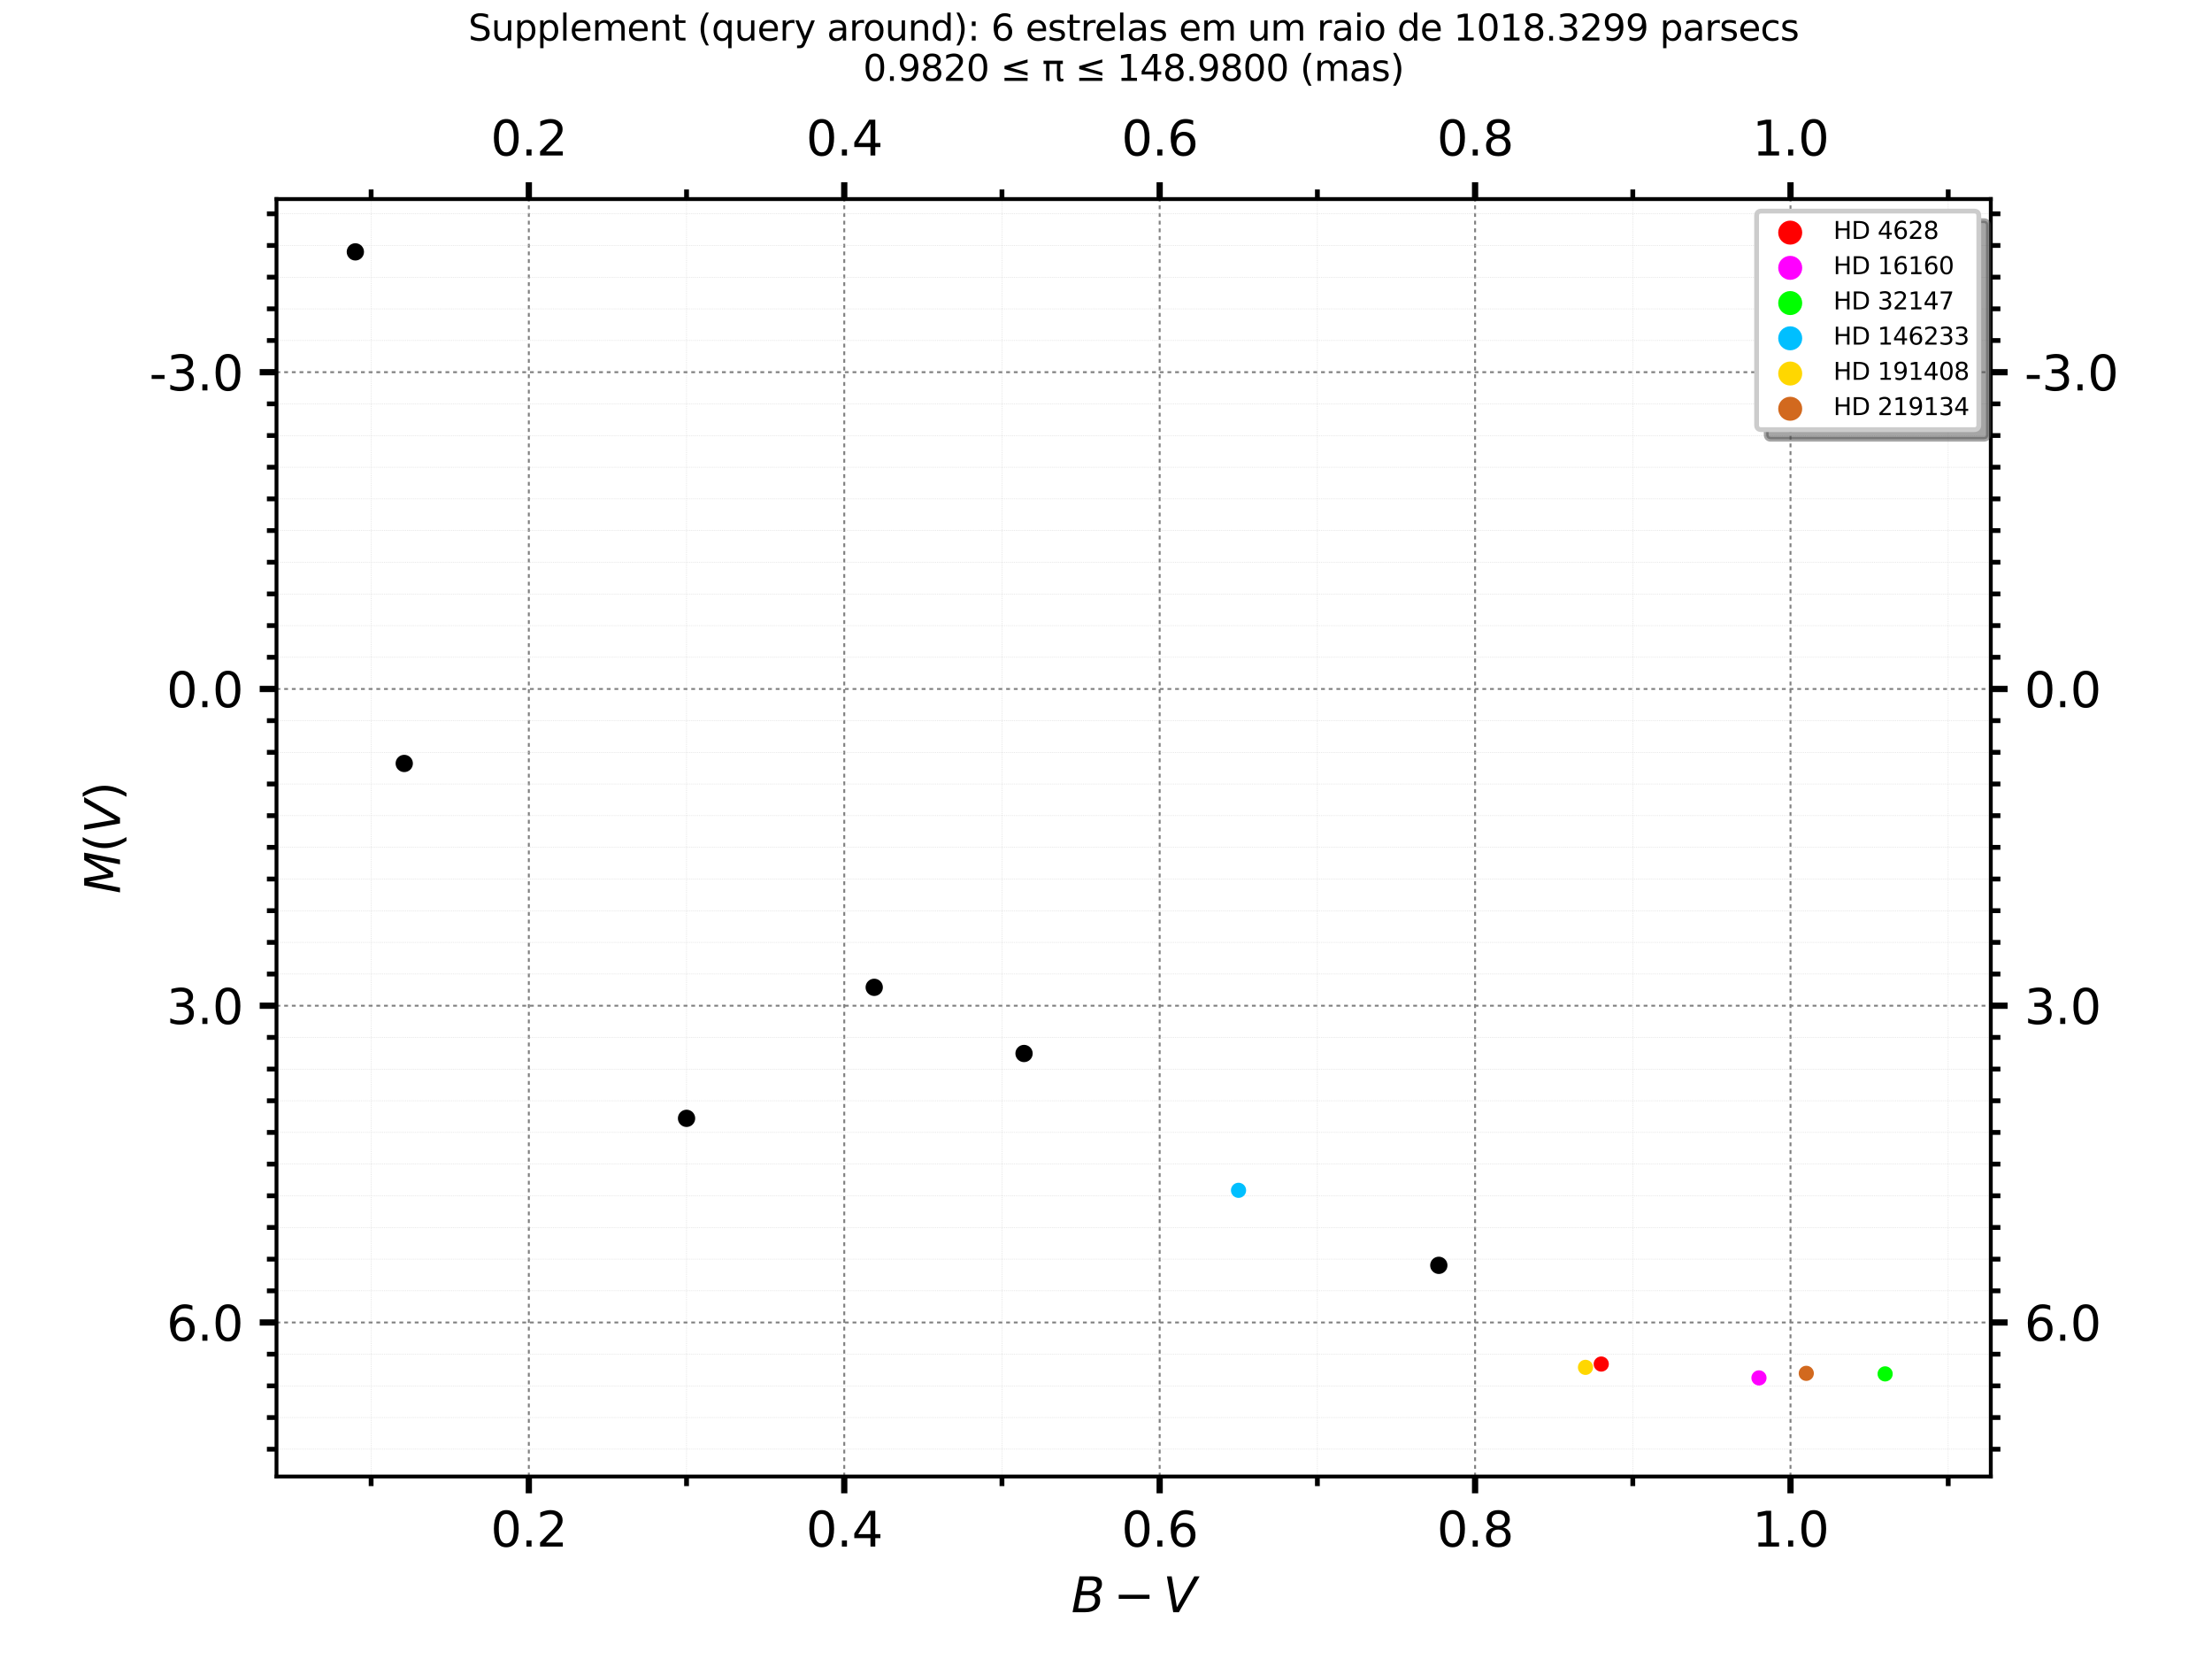 <?xml version="1.0" encoding="utf-8" standalone="no"?>
<!DOCTYPE svg PUBLIC "-//W3C//DTD SVG 1.1//EN"
  "http://www.w3.org/Graphics/SVG/1.1/DTD/svg11.dtd">
<svg xmlns:xlink="http://www.w3.org/1999/xlink" width="460.8pt" height="345.6pt" viewBox="0 0 460.8 345.6" xmlns="http://www.w3.org/2000/svg" version="1.1">
 <defs>
  <style type="text/css">*{stroke-linejoin: round; stroke-linecap: butt}</style>
 </defs>
 <g id="figure_1">
  <g id="patch_1">
   <path d="M 0 345.6 
L 460.8 345.6 
L 460.8 0 
L 0 0 
z
" style="fill: #ffffff"/>
  </g>
  <g id="axes_1">
   <g id="patch_2">
    <path d="M 57.6 307.584 
L 414.72 307.584 
L 414.72 41.472 
L 57.6 41.472 
z
" style="fill: #ffffff"/>
   </g>
   <g id="matplotlib.axis_1">
    <g id="xtick_1">
     <g id="line2d_1">
      <path d="M 110.166 307.584 
L 110.166 41.472 
" clip-path="url(#pb149602d54)" style="fill: none; stroke-dasharray: 0.8,0.8; stroke-dashoffset: 0; stroke: #808080; stroke-width: 0.4"/>
     </g>
     <g id="line2d_2">
      <defs>
       <path id="ma9914f2c91" d="M 0 0 
L 0 3.5 
" style="stroke: #000000; stroke-width: 1.3"/>
      </defs>
      <g>
       <use xlink:href="#ma9914f2c91" x="110.166" y="307.584" style="stroke: #000000; stroke-width: 1.3"/>
      </g>
     </g>
     <g id="line2d_3">
      <defs>
       <path id="ma3610bb4d1" d="M 0 0 
L 0 -3.5 
" style="stroke: #000000; stroke-width: 1.3"/>
      </defs>
      <g>
       <use xlink:href="#ma3610bb4d1" x="110.166" y="41.472" style="stroke: #000000; stroke-width: 1.3"/>
      </g>
     </g>
     <g id="text_1">
      <!-- 0.2 -->
      <g transform="translate(102.214 322.182) scale(0.1 -0.1)">
       <defs>
        <path id="DejaVuSans-30" d="M 2034 4250 
Q 1547 4250 1301 3770 
Q 1056 3291 1056 2328 
Q 1056 1369 1301 889 
Q 1547 409 2034 409 
Q 2525 409 2770 889 
Q 3016 1369 3016 2328 
Q 3016 3291 2770 3770 
Q 2525 4250 2034 4250 
z
M 2034 4750 
Q 2819 4750 3233 4129 
Q 3647 3509 3647 2328 
Q 3647 1150 3233 529 
Q 2819 -91 2034 -91 
Q 1250 -91 836 529 
Q 422 1150 422 2328 
Q 422 3509 836 4129 
Q 1250 4750 2034 4750 
z
" transform="scale(0.016)"/>
        <path id="DejaVuSans-2e" d="M 684 794 
L 1344 794 
L 1344 0 
L 684 0 
L 684 794 
z
" transform="scale(0.016)"/>
        <path id="DejaVuSans-32" d="M 1228 531 
L 3431 531 
L 3431 0 
L 469 0 
L 469 531 
Q 828 903 1448 1529 
Q 2069 2156 2228 2338 
Q 2531 2678 2651 2914 
Q 2772 3150 2772 3378 
Q 2772 3750 2511 3984 
Q 2250 4219 1831 4219 
Q 1534 4219 1204 4116 
Q 875 4013 500 3803 
L 500 4441 
Q 881 4594 1212 4672 
Q 1544 4750 1819 4750 
Q 2544 4750 2975 4387 
Q 3406 4025 3406 3419 
Q 3406 3131 3298 2873 
Q 3191 2616 2906 2266 
Q 2828 2175 2409 1742 
Q 1991 1309 1228 531 
z
" transform="scale(0.016)"/>
       </defs>
       <use xlink:href="#DejaVuSans-30"/>
       <use xlink:href="#DejaVuSans-2e" x="63.623"/>
       <use xlink:href="#DejaVuSans-32" x="95.41"/>
      </g>
     </g>
     <g id="text_2">
      <!-- 0.2 -->
      <g transform="translate(102.214 32.392) scale(0.1 -0.1)">
       <use xlink:href="#DejaVuSans-30"/>
       <use xlink:href="#DejaVuSans-2e" x="63.623"/>
       <use xlink:href="#DejaVuSans-32" x="95.41"/>
      </g>
     </g>
    </g>
    <g id="xtick_2">
     <g id="line2d_4">
      <path d="M 175.873 307.584 
L 175.873 41.472 
" clip-path="url(#pb149602d54)" style="fill: none; stroke-dasharray: 0.8,0.8; stroke-dashoffset: 0; stroke: #808080; stroke-width: 0.4"/>
     </g>
     <g id="line2d_5">
      <g>
       <use xlink:href="#ma9914f2c91" x="175.873" y="307.584" style="stroke: #000000; stroke-width: 1.3"/>
      </g>
     </g>
     <g id="line2d_6">
      <g>
       <use xlink:href="#ma3610bb4d1" x="175.873" y="41.472" style="stroke: #000000; stroke-width: 1.3"/>
      </g>
     </g>
     <g id="text_3">
      <!-- 0.4 -->
      <g transform="translate(167.922 322.182) scale(0.1 -0.1)">
       <defs>
        <path id="DejaVuSans-34" d="M 2419 4116 
L 825 1625 
L 2419 1625 
L 2419 4116 
z
M 2253 4666 
L 3047 4666 
L 3047 1625 
L 3713 1625 
L 3713 1100 
L 3047 1100 
L 3047 0 
L 2419 0 
L 2419 1100 
L 313 1100 
L 313 1709 
L 2253 4666 
z
" transform="scale(0.016)"/>
       </defs>
       <use xlink:href="#DejaVuSans-30"/>
       <use xlink:href="#DejaVuSans-2e" x="63.623"/>
       <use xlink:href="#DejaVuSans-34" x="95.41"/>
      </g>
     </g>
     <g id="text_4">
      <!-- 0.4 -->
      <g transform="translate(167.922 32.392) scale(0.1 -0.1)">
       <use xlink:href="#DejaVuSans-30"/>
       <use xlink:href="#DejaVuSans-2e" x="63.623"/>
       <use xlink:href="#DejaVuSans-34" x="95.41"/>
      </g>
     </g>
    </g>
    <g id="xtick_3">
     <g id="line2d_7">
      <path d="M 241.581 307.584 
L 241.581 41.472 
" clip-path="url(#pb149602d54)" style="fill: none; stroke-dasharray: 0.8,0.8; stroke-dashoffset: 0; stroke: #808080; stroke-width: 0.4"/>
     </g>
     <g id="line2d_8">
      <g>
       <use xlink:href="#ma9914f2c91" x="241.581" y="307.584" style="stroke: #000000; stroke-width: 1.3"/>
      </g>
     </g>
     <g id="line2d_9">
      <g>
       <use xlink:href="#ma3610bb4d1" x="241.581" y="41.472" style="stroke: #000000; stroke-width: 1.3"/>
      </g>
     </g>
     <g id="text_5">
      <!-- 0.6 -->
      <g transform="translate(233.629 322.182) scale(0.1 -0.1)">
       <defs>
        <path id="DejaVuSans-36" d="M 2113 2584 
Q 1688 2584 1439 2293 
Q 1191 2003 1191 1497 
Q 1191 994 1439 701 
Q 1688 409 2113 409 
Q 2538 409 2786 701 
Q 3034 994 3034 1497 
Q 3034 2003 2786 2293 
Q 2538 2584 2113 2584 
z
M 3366 4563 
L 3366 3988 
Q 3128 4100 2886 4159 
Q 2644 4219 2406 4219 
Q 1781 4219 1451 3797 
Q 1122 3375 1075 2522 
Q 1259 2794 1537 2939 
Q 1816 3084 2150 3084 
Q 2853 3084 3261 2657 
Q 3669 2231 3669 1497 
Q 3669 778 3244 343 
Q 2819 -91 2113 -91 
Q 1303 -91 875 529 
Q 447 1150 447 2328 
Q 447 3434 972 4092 
Q 1497 4750 2381 4750 
Q 2619 4750 2861 4703 
Q 3103 4656 3366 4563 
z
" transform="scale(0.016)"/>
       </defs>
       <use xlink:href="#DejaVuSans-30"/>
       <use xlink:href="#DejaVuSans-2e" x="63.623"/>
       <use xlink:href="#DejaVuSans-36" x="95.41"/>
      </g>
     </g>
     <g id="text_6">
      <!-- 0.6 -->
      <g transform="translate(233.629 32.392) scale(0.1 -0.1)">
       <use xlink:href="#DejaVuSans-30"/>
       <use xlink:href="#DejaVuSans-2e" x="63.623"/>
       <use xlink:href="#DejaVuSans-36" x="95.41"/>
      </g>
     </g>
    </g>
    <g id="xtick_4">
     <g id="line2d_10">
      <path d="M 307.288 307.584 
L 307.288 41.472 
" clip-path="url(#pb149602d54)" style="fill: none; stroke-dasharray: 0.8,0.8; stroke-dashoffset: 0; stroke: #808080; stroke-width: 0.4"/>
     </g>
     <g id="line2d_11">
      <g>
       <use xlink:href="#ma9914f2c91" x="307.288" y="307.584" style="stroke: #000000; stroke-width: 1.3"/>
      </g>
     </g>
     <g id="line2d_12">
      <g>
       <use xlink:href="#ma3610bb4d1" x="307.288" y="41.472" style="stroke: #000000; stroke-width: 1.3"/>
      </g>
     </g>
     <g id="text_7">
      <!-- 0.8 -->
      <g transform="translate(299.337 322.182) scale(0.1 -0.1)">
       <defs>
        <path id="DejaVuSans-38" d="M 2034 2216 
Q 1584 2216 1326 1975 
Q 1069 1734 1069 1313 
Q 1069 891 1326 650 
Q 1584 409 2034 409 
Q 2484 409 2743 651 
Q 3003 894 3003 1313 
Q 3003 1734 2745 1975 
Q 2488 2216 2034 2216 
z
M 1403 2484 
Q 997 2584 770 2862 
Q 544 3141 544 3541 
Q 544 4100 942 4425 
Q 1341 4750 2034 4750 
Q 2731 4750 3128 4425 
Q 3525 4100 3525 3541 
Q 3525 3141 3298 2862 
Q 3072 2584 2669 2484 
Q 3125 2378 3379 2068 
Q 3634 1759 3634 1313 
Q 3634 634 3220 271 
Q 2806 -91 2034 -91 
Q 1263 -91 848 271 
Q 434 634 434 1313 
Q 434 1759 690 2068 
Q 947 2378 1403 2484 
z
M 1172 3481 
Q 1172 3119 1398 2916 
Q 1625 2713 2034 2713 
Q 2441 2713 2670 2916 
Q 2900 3119 2900 3481 
Q 2900 3844 2670 4047 
Q 2441 4250 2034 4250 
Q 1625 4250 1398 4047 
Q 1172 3844 1172 3481 
z
" transform="scale(0.016)"/>
       </defs>
       <use xlink:href="#DejaVuSans-30"/>
       <use xlink:href="#DejaVuSans-2e" x="63.623"/>
       <use xlink:href="#DejaVuSans-38" x="95.41"/>
      </g>
     </g>
     <g id="text_8">
      <!-- 0.8 -->
      <g transform="translate(299.337 32.392) scale(0.1 -0.1)">
       <use xlink:href="#DejaVuSans-30"/>
       <use xlink:href="#DejaVuSans-2e" x="63.623"/>
       <use xlink:href="#DejaVuSans-38" x="95.41"/>
      </g>
     </g>
    </g>
    <g id="xtick_5">
     <g id="line2d_13">
      <path d="M 372.996 307.584 
L 372.996 41.472 
" clip-path="url(#pb149602d54)" style="fill: none; stroke-dasharray: 0.8,0.8; stroke-dashoffset: 0; stroke: #808080; stroke-width: 0.4"/>
     </g>
     <g id="line2d_14">
      <g>
       <use xlink:href="#ma9914f2c91" x="372.996" y="307.584" style="stroke: #000000; stroke-width: 1.3"/>
      </g>
     </g>
     <g id="line2d_15">
      <g>
       <use xlink:href="#ma3610bb4d1" x="372.996" y="41.472" style="stroke: #000000; stroke-width: 1.3"/>
      </g>
     </g>
     <g id="text_9">
      <!-- 1.0 -->
      <g transform="translate(365.044 322.182) scale(0.1 -0.1)">
       <defs>
        <path id="DejaVuSans-31" d="M 794 531 
L 1825 531 
L 1825 4091 
L 703 3866 
L 703 4441 
L 1819 4666 
L 2450 4666 
L 2450 531 
L 3481 531 
L 3481 0 
L 794 0 
L 794 531 
z
" transform="scale(0.016)"/>
       </defs>
       <use xlink:href="#DejaVuSans-31"/>
       <use xlink:href="#DejaVuSans-2e" x="63.623"/>
       <use xlink:href="#DejaVuSans-30" x="95.41"/>
      </g>
     </g>
     <g id="text_10">
      <!-- 1.0 -->
      <g transform="translate(365.044 32.392) scale(0.1 -0.1)">
       <use xlink:href="#DejaVuSans-31"/>
       <use xlink:href="#DejaVuSans-2e" x="63.623"/>
       <use xlink:href="#DejaVuSans-30" x="95.41"/>
      </g>
     </g>
    </g>
    <g id="xtick_6">
     <g id="line2d_16">
      <path d="M 77.312 307.584 
L 77.312 41.472 
" clip-path="url(#pb149602d54)" style="fill: none; stroke-dasharray: 0.2,0.2; stroke-dashoffset: 0; stroke: #d3d3d3; stroke-width: 0.1"/>
     </g>
     <g id="line2d_17">
      <defs>
       <path id="me2f93d6a07" d="M 0 0 
L 0 2 
" style="stroke: #000000"/>
      </defs>
      <g>
       <use xlink:href="#me2f93d6a07" x="77.312" y="307.584" style="stroke: #000000"/>
      </g>
     </g>
     <g id="line2d_18">
      <defs>
       <path id="mbfbe54ab49" d="M 0 0 
L 0 -2 
" style="stroke: #000000"/>
      </defs>
      <g>
       <use xlink:href="#mbfbe54ab49" x="77.312" y="41.472" style="stroke: #000000"/>
      </g>
     </g>
    </g>
    <g id="xtick_7">
     <g id="line2d_19">
      <path d="M 143.02 307.584 
L 143.02 41.472 
" clip-path="url(#pb149602d54)" style="fill: none; stroke-dasharray: 0.2,0.2; stroke-dashoffset: 0; stroke: #d3d3d3; stroke-width: 0.1"/>
     </g>
     <g id="line2d_20">
      <g>
       <use xlink:href="#me2f93d6a07" x="143.02" y="307.584" style="stroke: #000000"/>
      </g>
     </g>
     <g id="line2d_21">
      <g>
       <use xlink:href="#mbfbe54ab49" x="143.02" y="41.472" style="stroke: #000000"/>
      </g>
     </g>
    </g>
    <g id="xtick_8">
     <g id="line2d_22">
      <path d="M 208.727 307.584 
L 208.727 41.472 
" clip-path="url(#pb149602d54)" style="fill: none; stroke-dasharray: 0.2,0.2; stroke-dashoffset: 0; stroke: #d3d3d3; stroke-width: 0.1"/>
     </g>
     <g id="line2d_23">
      <g>
       <use xlink:href="#me2f93d6a07" x="208.727" y="307.584" style="stroke: #000000"/>
      </g>
     </g>
     <g id="line2d_24">
      <g>
       <use xlink:href="#mbfbe54ab49" x="208.727" y="41.472" style="stroke: #000000"/>
      </g>
     </g>
    </g>
    <g id="xtick_9">
     <g id="line2d_25">
      <path d="M 274.435 307.584 
L 274.435 41.472 
" clip-path="url(#pb149602d54)" style="fill: none; stroke-dasharray: 0.2,0.2; stroke-dashoffset: 0; stroke: #d3d3d3; stroke-width: 0.1"/>
     </g>
     <g id="line2d_26">
      <g>
       <use xlink:href="#me2f93d6a07" x="274.435" y="307.584" style="stroke: #000000"/>
      </g>
     </g>
     <g id="line2d_27">
      <g>
       <use xlink:href="#mbfbe54ab49" x="274.435" y="41.472" style="stroke: #000000"/>
      </g>
     </g>
    </g>
    <g id="xtick_10">
     <g id="line2d_28">
      <path d="M 340.142 307.584 
L 340.142 41.472 
" clip-path="url(#pb149602d54)" style="fill: none; stroke-dasharray: 0.2,0.2; stroke-dashoffset: 0; stroke: #d3d3d3; stroke-width: 0.1"/>
     </g>
     <g id="line2d_29">
      <g>
       <use xlink:href="#me2f93d6a07" x="340.142" y="307.584" style="stroke: #000000"/>
      </g>
     </g>
     <g id="line2d_30">
      <g>
       <use xlink:href="#mbfbe54ab49" x="340.142" y="41.472" style="stroke: #000000"/>
      </g>
     </g>
    </g>
    <g id="xtick_11">
     <g id="line2d_31">
      <path d="M 405.849 307.584 
L 405.849 41.472 
" clip-path="url(#pb149602d54)" style="fill: none; stroke-dasharray: 0.2,0.2; stroke-dashoffset: 0; stroke: #d3d3d3; stroke-width: 0.1"/>
     </g>
     <g id="line2d_32">
      <g>
       <use xlink:href="#me2f93d6a07" x="405.849" y="307.584" style="stroke: #000000"/>
      </g>
     </g>
     <g id="line2d_33">
      <g>
       <use xlink:href="#mbfbe54ab49" x="405.849" y="41.472" style="stroke: #000000"/>
      </g>
     </g>
    </g>
    <g id="text_11">
     <!-- $B-V$ -->
     <g transform="translate(223.16 335.861) scale(0.1 -0.1)">
      <defs>
       <path id="DejaVuSans-Oblique-42" d="M 1081 4666 
L 2694 4666 
Q 3350 4666 3675 4422 
Q 4000 4178 4000 3688 
Q 4000 3238 3720 2911 
Q 3441 2584 2988 2516 
Q 3375 2428 3569 2181 
Q 3763 1934 3763 1522 
Q 3763 819 3242 409 
Q 2722 0 1819 0 
L 172 0 
L 1081 4666 
z
M 1234 2228 
L 903 519 
L 1919 519 
Q 2491 519 2800 781 
Q 3109 1044 3109 1522 
Q 3109 1891 2904 2059 
Q 2700 2228 2247 2228 
L 1234 2228 
z
M 1606 4147 
L 1331 2741 
L 2272 2741 
Q 2775 2741 3058 2959 
Q 3341 3178 3341 3566 
Q 3341 3869 3150 4008 
Q 2959 4147 2541 4147 
L 1606 4147 
z
" transform="scale(0.016)"/>
       <path id="DejaVuSans-2212" d="M 678 2272 
L 4684 2272 
L 4684 1741 
L 678 1741 
L 678 2272 
z
" transform="scale(0.016)"/>
       <path id="DejaVuSans-Oblique-56" d="M 1319 0 
L 500 4666 
L 1119 4666 
L 1797 653 
L 4063 4666 
L 4750 4666 
L 2053 0 
L 1319 0 
z
" transform="scale(0.016)"/>
      </defs>
      <use xlink:href="#DejaVuSans-Oblique-42" transform="translate(0 0.094)"/>
      <use xlink:href="#DejaVuSans-2212" transform="translate(88.086 0.094)"/>
      <use xlink:href="#DejaVuSans-Oblique-56" transform="translate(191.357 0.094)"/>
     </g>
    </g>
   </g>
   <g id="matplotlib.axis_2">
    <g id="ytick_1">
     <g id="line2d_34">
      <path d="M 57.6 77.534 
L 414.72 77.534 
" clip-path="url(#pb149602d54)" style="fill: none; stroke-dasharray: 0.8,0.8; stroke-dashoffset: 0; stroke: #808080; stroke-width: 0.4"/>
     </g>
     <g id="line2d_35">
      <defs>
       <path id="m90abf2d43d" d="M 0 0 
L -3.5 0 
" style="stroke: #000000; stroke-width: 1.3"/>
      </defs>
      <g>
       <use xlink:href="#m90abf2d43d" x="57.6" y="77.534" style="stroke: #000000; stroke-width: 1.3"/>
      </g>
     </g>
     <g id="line2d_36">
      <defs>
       <path id="md29e6c071f" d="M 0 0 
L 3.5 0 
" style="stroke: #000000; stroke-width: 1.3"/>
      </defs>
      <g>
       <use xlink:href="#md29e6c071f" x="414.72" y="77.534" style="stroke: #000000; stroke-width: 1.3"/>
      </g>
     </g>
     <g id="text_12">
      <!-- -3.0 -->
      <g transform="translate(31.089 81.333) scale(0.1 -0.1)">
       <defs>
        <path id="DejaVuSans-2d" d="M 313 2009 
L 1997 2009 
L 1997 1497 
L 313 1497 
L 313 2009 
z
" transform="scale(0.016)"/>
        <path id="DejaVuSans-33" d="M 2597 2516 
Q 3050 2419 3304 2112 
Q 3559 1806 3559 1356 
Q 3559 666 3084 287 
Q 2609 -91 1734 -91 
Q 1441 -91 1130 -33 
Q 819 25 488 141 
L 488 750 
Q 750 597 1062 519 
Q 1375 441 1716 441 
Q 2309 441 2620 675 
Q 2931 909 2931 1356 
Q 2931 1769 2642 2001 
Q 2353 2234 1838 2234 
L 1294 2234 
L 1294 2753 
L 1863 2753 
Q 2328 2753 2575 2939 
Q 2822 3125 2822 3475 
Q 2822 3834 2567 4026 
Q 2313 4219 1838 4219 
Q 1578 4219 1281 4162 
Q 984 4106 628 3988 
L 628 4550 
Q 988 4650 1302 4700 
Q 1616 4750 1894 4750 
Q 2613 4750 3031 4423 
Q 3450 4097 3450 3541 
Q 3450 3153 3228 2886 
Q 3006 2619 2597 2516 
z
" transform="scale(0.016)"/>
       </defs>
       <use xlink:href="#DejaVuSans-2d"/>
       <use xlink:href="#DejaVuSans-33" x="36.084"/>
       <use xlink:href="#DejaVuSans-2e" x="99.707"/>
       <use xlink:href="#DejaVuSans-30" x="131.494"/>
      </g>
     </g>
     <g id="text_13">
      <!-- -3.0 -->
      <g transform="translate(421.72 81.333) scale(0.1 -0.1)">
       <use xlink:href="#DejaVuSans-2d"/>
       <use xlink:href="#DejaVuSans-33" x="36.084"/>
       <use xlink:href="#DejaVuSans-2e" x="99.707"/>
       <use xlink:href="#DejaVuSans-30" x="131.494"/>
      </g>
     </g>
    </g>
    <g id="ytick_2">
     <g id="line2d_37">
      <path d="M 57.6 143.522 
L 414.72 143.522 
" clip-path="url(#pb149602d54)" style="fill: none; stroke-dasharray: 0.8,0.8; stroke-dashoffset: 0; stroke: #808080; stroke-width: 0.4"/>
     </g>
     <g id="line2d_38">
      <g>
       <use xlink:href="#m90abf2d43d" x="57.6" y="143.522" style="stroke: #000000; stroke-width: 1.3"/>
      </g>
     </g>
     <g id="line2d_39">
      <g>
       <use xlink:href="#md29e6c071f" x="414.72" y="143.522" style="stroke: #000000; stroke-width: 1.3"/>
      </g>
     </g>
     <g id="text_14">
      <!-- 0.0 -->
      <g transform="translate(34.697 147.321) scale(0.1 -0.1)">
       <use xlink:href="#DejaVuSans-30"/>
       <use xlink:href="#DejaVuSans-2e" x="63.623"/>
       <use xlink:href="#DejaVuSans-30" x="95.41"/>
      </g>
     </g>
     <g id="text_15">
      <!-- 0.0 -->
      <g transform="translate(421.72 147.321) scale(0.1 -0.1)">
       <use xlink:href="#DejaVuSans-30"/>
       <use xlink:href="#DejaVuSans-2e" x="63.623"/>
       <use xlink:href="#DejaVuSans-30" x="95.41"/>
      </g>
     </g>
    </g>
    <g id="ytick_3">
     <g id="line2d_40">
      <path d="M 57.6 209.511 
L 414.72 209.511 
" clip-path="url(#pb149602d54)" style="fill: none; stroke-dasharray: 0.8,0.8; stroke-dashoffset: 0; stroke: #808080; stroke-width: 0.4"/>
     </g>
     <g id="line2d_41">
      <g>
       <use xlink:href="#m90abf2d43d" x="57.6" y="209.511" style="stroke: #000000; stroke-width: 1.3"/>
      </g>
     </g>
     <g id="line2d_42">
      <g>
       <use xlink:href="#md29e6c071f" x="414.72" y="209.511" style="stroke: #000000; stroke-width: 1.3"/>
      </g>
     </g>
     <g id="text_16">
      <!-- 3.0 -->
      <g transform="translate(34.697 213.31) scale(0.1 -0.1)">
       <use xlink:href="#DejaVuSans-33"/>
       <use xlink:href="#DejaVuSans-2e" x="63.623"/>
       <use xlink:href="#DejaVuSans-30" x="95.41"/>
      </g>
     </g>
     <g id="text_17">
      <!-- 3.0 -->
      <g transform="translate(421.72 213.31) scale(0.1 -0.1)">
       <use xlink:href="#DejaVuSans-33"/>
       <use xlink:href="#DejaVuSans-2e" x="63.623"/>
       <use xlink:href="#DejaVuSans-30" x="95.41"/>
      </g>
     </g>
    </g>
    <g id="ytick_4">
     <g id="line2d_43">
      <path d="M 57.6 275.499 
L 414.72 275.499 
" clip-path="url(#pb149602d54)" style="fill: none; stroke-dasharray: 0.8,0.8; stroke-dashoffset: 0; stroke: #808080; stroke-width: 0.4"/>
     </g>
     <g id="line2d_44">
      <g>
       <use xlink:href="#m90abf2d43d" x="57.6" y="275.499" style="stroke: #000000; stroke-width: 1.3"/>
      </g>
     </g>
     <g id="line2d_45">
      <g>
       <use xlink:href="#md29e6c071f" x="414.72" y="275.499" style="stroke: #000000; stroke-width: 1.3"/>
      </g>
     </g>
     <g id="text_18">
      <!-- 6.0 -->
      <g transform="translate(34.697 279.299) scale(0.1 -0.1)">
       <use xlink:href="#DejaVuSans-36"/>
       <use xlink:href="#DejaVuSans-2e" x="63.623"/>
       <use xlink:href="#DejaVuSans-30" x="95.41"/>
      </g>
     </g>
     <g id="text_19">
      <!-- 6.0 -->
      <g transform="translate(421.72 279.299) scale(0.1 -0.1)">
       <use xlink:href="#DejaVuSans-36"/>
       <use xlink:href="#DejaVuSans-2e" x="63.623"/>
       <use xlink:href="#DejaVuSans-30" x="95.41"/>
      </g>
     </g>
    </g>
    <g id="ytick_5">
     <g id="line2d_46">
      <path d="M 57.6 44.539 
L 414.72 44.539 
" clip-path="url(#pb149602d54)" style="fill: none; stroke-dasharray: 0.2,0.2; stroke-dashoffset: 0; stroke: #d3d3d3; stroke-width: 0.1"/>
     </g>
     <g id="line2d_47">
      <defs>
       <path id="mad574774ee" d="M 0 0 
L -2 0 
" style="stroke: #000000"/>
      </defs>
      <g>
       <use xlink:href="#mad574774ee" x="57.6" y="44.539" style="stroke: #000000"/>
      </g>
     </g>
     <g id="line2d_48">
      <defs>
       <path id="mcef6e329cd" d="M 0 0 
L 2 0 
" style="stroke: #000000"/>
      </defs>
      <g>
       <use xlink:href="#mcef6e329cd" x="414.72" y="44.539" style="stroke: #000000"/>
      </g>
     </g>
    </g>
    <g id="ytick_6">
     <g id="line2d_49">
      <path d="M 57.6 51.138 
L 414.72 51.138 
" clip-path="url(#pb149602d54)" style="fill: none; stroke-dasharray: 0.2,0.2; stroke-dashoffset: 0; stroke: #d3d3d3; stroke-width: 0.1"/>
     </g>
     <g id="line2d_50">
      <g>
       <use xlink:href="#mad574774ee" x="57.6" y="51.138" style="stroke: #000000"/>
      </g>
     </g>
     <g id="line2d_51">
      <g>
       <use xlink:href="#mcef6e329cd" x="414.72" y="51.138" style="stroke: #000000"/>
      </g>
     </g>
    </g>
    <g id="ytick_7">
     <g id="line2d_52">
      <path d="M 57.6 57.737 
L 414.72 57.737 
" clip-path="url(#pb149602d54)" style="fill: none; stroke-dasharray: 0.2,0.2; stroke-dashoffset: 0; stroke: #d3d3d3; stroke-width: 0.1"/>
     </g>
     <g id="line2d_53">
      <g>
       <use xlink:href="#mad574774ee" x="57.6" y="57.737" style="stroke: #000000"/>
      </g>
     </g>
     <g id="line2d_54">
      <g>
       <use xlink:href="#mcef6e329cd" x="414.72" y="57.737" style="stroke: #000000"/>
      </g>
     </g>
    </g>
    <g id="ytick_8">
     <g id="line2d_55">
      <path d="M 57.6 64.336 
L 414.72 64.336 
" clip-path="url(#pb149602d54)" style="fill: none; stroke-dasharray: 0.2,0.2; stroke-dashoffset: 0; stroke: #d3d3d3; stroke-width: 0.1"/>
     </g>
     <g id="line2d_56">
      <g>
       <use xlink:href="#mad574774ee" x="57.6" y="64.336" style="stroke: #000000"/>
      </g>
     </g>
     <g id="line2d_57">
      <g>
       <use xlink:href="#mcef6e329cd" x="414.72" y="64.336" style="stroke: #000000"/>
      </g>
     </g>
    </g>
    <g id="ytick_9">
     <g id="line2d_58">
      <path d="M 57.6 70.935 
L 414.72 70.935 
" clip-path="url(#pb149602d54)" style="fill: none; stroke-dasharray: 0.2,0.2; stroke-dashoffset: 0; stroke: #d3d3d3; stroke-width: 0.1"/>
     </g>
     <g id="line2d_59">
      <g>
       <use xlink:href="#mad574774ee" x="57.6" y="70.935" style="stroke: #000000"/>
      </g>
     </g>
     <g id="line2d_60">
      <g>
       <use xlink:href="#mcef6e329cd" x="414.72" y="70.935" style="stroke: #000000"/>
      </g>
     </g>
    </g>
    <g id="ytick_10">
     <g id="line2d_61">
      <path d="M 57.6 84.132 
L 414.72 84.132 
" clip-path="url(#pb149602d54)" style="fill: none; stroke-dasharray: 0.2,0.2; stroke-dashoffset: 0; stroke: #d3d3d3; stroke-width: 0.1"/>
     </g>
     <g id="line2d_62">
      <g>
       <use xlink:href="#mad574774ee" x="57.6" y="84.132" style="stroke: #000000"/>
      </g>
     </g>
     <g id="line2d_63">
      <g>
       <use xlink:href="#mcef6e329cd" x="414.72" y="84.132" style="stroke: #000000"/>
      </g>
     </g>
    </g>
    <g id="ytick_11">
     <g id="line2d_64">
      <path d="M 57.6 90.731 
L 414.72 90.731 
" clip-path="url(#pb149602d54)" style="fill: none; stroke-dasharray: 0.2,0.2; stroke-dashoffset: 0; stroke: #d3d3d3; stroke-width: 0.1"/>
     </g>
     <g id="line2d_65">
      <g>
       <use xlink:href="#mad574774ee" x="57.6" y="90.731" style="stroke: #000000"/>
      </g>
     </g>
     <g id="line2d_66">
      <g>
       <use xlink:href="#mcef6e329cd" x="414.72" y="90.731" style="stroke: #000000"/>
      </g>
     </g>
    </g>
    <g id="ytick_12">
     <g id="line2d_67">
      <path d="M 57.6 97.33 
L 414.72 97.33 
" clip-path="url(#pb149602d54)" style="fill: none; stroke-dasharray: 0.2,0.2; stroke-dashoffset: 0; stroke: #d3d3d3; stroke-width: 0.1"/>
     </g>
     <g id="line2d_68">
      <g>
       <use xlink:href="#mad574774ee" x="57.6" y="97.33" style="stroke: #000000"/>
      </g>
     </g>
     <g id="line2d_69">
      <g>
       <use xlink:href="#mcef6e329cd" x="414.72" y="97.33" style="stroke: #000000"/>
      </g>
     </g>
    </g>
    <g id="ytick_13">
     <g id="line2d_70">
      <path d="M 57.6 103.929 
L 414.72 103.929 
" clip-path="url(#pb149602d54)" style="fill: none; stroke-dasharray: 0.2,0.2; stroke-dashoffset: 0; stroke: #d3d3d3; stroke-width: 0.1"/>
     </g>
     <g id="line2d_71">
      <g>
       <use xlink:href="#mad574774ee" x="57.6" y="103.929" style="stroke: #000000"/>
      </g>
     </g>
     <g id="line2d_72">
      <g>
       <use xlink:href="#mcef6e329cd" x="414.72" y="103.929" style="stroke: #000000"/>
      </g>
     </g>
    </g>
    <g id="ytick_14">
     <g id="line2d_73">
      <path d="M 57.6 110.528 
L 414.72 110.528 
" clip-path="url(#pb149602d54)" style="fill: none; stroke-dasharray: 0.2,0.2; stroke-dashoffset: 0; stroke: #d3d3d3; stroke-width: 0.1"/>
     </g>
     <g id="line2d_74">
      <g>
       <use xlink:href="#mad574774ee" x="57.6" y="110.528" style="stroke: #000000"/>
      </g>
     </g>
     <g id="line2d_75">
      <g>
       <use xlink:href="#mcef6e329cd" x="414.72" y="110.528" style="stroke: #000000"/>
      </g>
     </g>
    </g>
    <g id="ytick_15">
     <g id="line2d_76">
      <path d="M 57.6 117.127 
L 414.72 117.127 
" clip-path="url(#pb149602d54)" style="fill: none; stroke-dasharray: 0.2,0.2; stroke-dashoffset: 0; stroke: #d3d3d3; stroke-width: 0.1"/>
     </g>
     <g id="line2d_77">
      <g>
       <use xlink:href="#mad574774ee" x="57.6" y="117.127" style="stroke: #000000"/>
      </g>
     </g>
     <g id="line2d_78">
      <g>
       <use xlink:href="#mcef6e329cd" x="414.72" y="117.127" style="stroke: #000000"/>
      </g>
     </g>
    </g>
    <g id="ytick_16">
     <g id="line2d_79">
      <path d="M 57.6 123.726 
L 414.72 123.726 
" clip-path="url(#pb149602d54)" style="fill: none; stroke-dasharray: 0.2,0.2; stroke-dashoffset: 0; stroke: #d3d3d3; stroke-width: 0.1"/>
     </g>
     <g id="line2d_80">
      <g>
       <use xlink:href="#mad574774ee" x="57.6" y="123.726" style="stroke: #000000"/>
      </g>
     </g>
     <g id="line2d_81">
      <g>
       <use xlink:href="#mcef6e329cd" x="414.72" y="123.726" style="stroke: #000000"/>
      </g>
     </g>
    </g>
    <g id="ytick_17">
     <g id="line2d_82">
      <path d="M 57.6 130.324 
L 414.72 130.324 
" clip-path="url(#pb149602d54)" style="fill: none; stroke-dasharray: 0.2,0.2; stroke-dashoffset: 0; stroke: #d3d3d3; stroke-width: 0.1"/>
     </g>
     <g id="line2d_83">
      <g>
       <use xlink:href="#mad574774ee" x="57.6" y="130.324" style="stroke: #000000"/>
      </g>
     </g>
     <g id="line2d_84">
      <g>
       <use xlink:href="#mcef6e329cd" x="414.72" y="130.324" style="stroke: #000000"/>
      </g>
     </g>
    </g>
    <g id="ytick_18">
     <g id="line2d_85">
      <path d="M 57.6 136.923 
L 414.72 136.923 
" clip-path="url(#pb149602d54)" style="fill: none; stroke-dasharray: 0.2,0.2; stroke-dashoffset: 0; stroke: #d3d3d3; stroke-width: 0.1"/>
     </g>
     <g id="line2d_86">
      <g>
       <use xlink:href="#mad574774ee" x="57.6" y="136.923" style="stroke: #000000"/>
      </g>
     </g>
     <g id="line2d_87">
      <g>
       <use xlink:href="#mcef6e329cd" x="414.72" y="136.923" style="stroke: #000000"/>
      </g>
     </g>
    </g>
    <g id="ytick_19">
     <g id="line2d_88">
      <path d="M 57.6 150.121 
L 414.72 150.121 
" clip-path="url(#pb149602d54)" style="fill: none; stroke-dasharray: 0.2,0.2; stroke-dashoffset: 0; stroke: #d3d3d3; stroke-width: 0.1"/>
     </g>
     <g id="line2d_89">
      <g>
       <use xlink:href="#mad574774ee" x="57.6" y="150.121" style="stroke: #000000"/>
      </g>
     </g>
     <g id="line2d_90">
      <g>
       <use xlink:href="#mcef6e329cd" x="414.72" y="150.121" style="stroke: #000000"/>
      </g>
     </g>
    </g>
    <g id="ytick_20">
     <g id="line2d_91">
      <path d="M 57.6 156.72 
L 414.72 156.72 
" clip-path="url(#pb149602d54)" style="fill: none; stroke-dasharray: 0.2,0.2; stroke-dashoffset: 0; stroke: #d3d3d3; stroke-width: 0.1"/>
     </g>
     <g id="line2d_92">
      <g>
       <use xlink:href="#mad574774ee" x="57.6" y="156.72" style="stroke: #000000"/>
      </g>
     </g>
     <g id="line2d_93">
      <g>
       <use xlink:href="#mcef6e329cd" x="414.72" y="156.72" style="stroke: #000000"/>
      </g>
     </g>
    </g>
    <g id="ytick_21">
     <g id="line2d_94">
      <path d="M 57.6 163.319 
L 414.72 163.319 
" clip-path="url(#pb149602d54)" style="fill: none; stroke-dasharray: 0.2,0.2; stroke-dashoffset: 0; stroke: #d3d3d3; stroke-width: 0.1"/>
     </g>
     <g id="line2d_95">
      <g>
       <use xlink:href="#mad574774ee" x="57.6" y="163.319" style="stroke: #000000"/>
      </g>
     </g>
     <g id="line2d_96">
      <g>
       <use xlink:href="#mcef6e329cd" x="414.72" y="163.319" style="stroke: #000000"/>
      </g>
     </g>
    </g>
    <g id="ytick_22">
     <g id="line2d_97">
      <path d="M 57.6 169.918 
L 414.72 169.918 
" clip-path="url(#pb149602d54)" style="fill: none; stroke-dasharray: 0.2,0.2; stroke-dashoffset: 0; stroke: #d3d3d3; stroke-width: 0.1"/>
     </g>
     <g id="line2d_98">
      <g>
       <use xlink:href="#mad574774ee" x="57.6" y="169.918" style="stroke: #000000"/>
      </g>
     </g>
     <g id="line2d_99">
      <g>
       <use xlink:href="#mcef6e329cd" x="414.72" y="169.918" style="stroke: #000000"/>
      </g>
     </g>
    </g>
    <g id="ytick_23">
     <g id="line2d_100">
      <path d="M 57.6 176.516 
L 414.72 176.516 
" clip-path="url(#pb149602d54)" style="fill: none; stroke-dasharray: 0.2,0.2; stroke-dashoffset: 0; stroke: #d3d3d3; stroke-width: 0.1"/>
     </g>
     <g id="line2d_101">
      <g>
       <use xlink:href="#mad574774ee" x="57.6" y="176.516" style="stroke: #000000"/>
      </g>
     </g>
     <g id="line2d_102">
      <g>
       <use xlink:href="#mcef6e329cd" x="414.72" y="176.516" style="stroke: #000000"/>
      </g>
     </g>
    </g>
    <g id="ytick_24">
     <g id="line2d_103">
      <path d="M 57.6 183.115 
L 414.72 183.115 
" clip-path="url(#pb149602d54)" style="fill: none; stroke-dasharray: 0.2,0.2; stroke-dashoffset: 0; stroke: #d3d3d3; stroke-width: 0.1"/>
     </g>
     <g id="line2d_104">
      <g>
       <use xlink:href="#mad574774ee" x="57.6" y="183.115" style="stroke: #000000"/>
      </g>
     </g>
     <g id="line2d_105">
      <g>
       <use xlink:href="#mcef6e329cd" x="414.72" y="183.115" style="stroke: #000000"/>
      </g>
     </g>
    </g>
    <g id="ytick_25">
     <g id="line2d_106">
      <path d="M 57.6 189.714 
L 414.72 189.714 
" clip-path="url(#pb149602d54)" style="fill: none; stroke-dasharray: 0.2,0.2; stroke-dashoffset: 0; stroke: #d3d3d3; stroke-width: 0.1"/>
     </g>
     <g id="line2d_107">
      <g>
       <use xlink:href="#mad574774ee" x="57.6" y="189.714" style="stroke: #000000"/>
      </g>
     </g>
     <g id="line2d_108">
      <g>
       <use xlink:href="#mcef6e329cd" x="414.72" y="189.714" style="stroke: #000000"/>
      </g>
     </g>
    </g>
    <g id="ytick_26">
     <g id="line2d_109">
      <path d="M 57.6 196.313 
L 414.72 196.313 
" clip-path="url(#pb149602d54)" style="fill: none; stroke-dasharray: 0.2,0.2; stroke-dashoffset: 0; stroke: #d3d3d3; stroke-width: 0.1"/>
     </g>
     <g id="line2d_110">
      <g>
       <use xlink:href="#mad574774ee" x="57.6" y="196.313" style="stroke: #000000"/>
      </g>
     </g>
     <g id="line2d_111">
      <g>
       <use xlink:href="#mcef6e329cd" x="414.72" y="196.313" style="stroke: #000000"/>
      </g>
     </g>
    </g>
    <g id="ytick_27">
     <g id="line2d_112">
      <path d="M 57.6 202.912 
L 414.72 202.912 
" clip-path="url(#pb149602d54)" style="fill: none; stroke-dasharray: 0.2,0.2; stroke-dashoffset: 0; stroke: #d3d3d3; stroke-width: 0.1"/>
     </g>
     <g id="line2d_113">
      <g>
       <use xlink:href="#mad574774ee" x="57.6" y="202.912" style="stroke: #000000"/>
      </g>
     </g>
     <g id="line2d_114">
      <g>
       <use xlink:href="#mcef6e329cd" x="414.72" y="202.912" style="stroke: #000000"/>
      </g>
     </g>
    </g>
    <g id="ytick_28">
     <g id="line2d_115">
      <path d="M 57.6 216.11 
L 414.72 216.11 
" clip-path="url(#pb149602d54)" style="fill: none; stroke-dasharray: 0.2,0.2; stroke-dashoffset: 0; stroke: #d3d3d3; stroke-width: 0.1"/>
     </g>
     <g id="line2d_116">
      <g>
       <use xlink:href="#mad574774ee" x="57.6" y="216.11" style="stroke: #000000"/>
      </g>
     </g>
     <g id="line2d_117">
      <g>
       <use xlink:href="#mcef6e329cd" x="414.72" y="216.11" style="stroke: #000000"/>
      </g>
     </g>
    </g>
    <g id="ytick_29">
     <g id="line2d_118">
      <path d="M 57.6 222.709 
L 414.72 222.709 
" clip-path="url(#pb149602d54)" style="fill: none; stroke-dasharray: 0.2,0.2; stroke-dashoffset: 0; stroke: #d3d3d3; stroke-width: 0.1"/>
     </g>
     <g id="line2d_119">
      <g>
       <use xlink:href="#mad574774ee" x="57.6" y="222.709" style="stroke: #000000"/>
      </g>
     </g>
     <g id="line2d_120">
      <g>
       <use xlink:href="#mcef6e329cd" x="414.72" y="222.709" style="stroke: #000000"/>
      </g>
     </g>
    </g>
    <g id="ytick_30">
     <g id="line2d_121">
      <path d="M 57.6 229.307 
L 414.72 229.307 
" clip-path="url(#pb149602d54)" style="fill: none; stroke-dasharray: 0.2,0.2; stroke-dashoffset: 0; stroke: #d3d3d3; stroke-width: 0.1"/>
     </g>
     <g id="line2d_122">
      <g>
       <use xlink:href="#mad574774ee" x="57.6" y="229.307" style="stroke: #000000"/>
      </g>
     </g>
     <g id="line2d_123">
      <g>
       <use xlink:href="#mcef6e329cd" x="414.72" y="229.307" style="stroke: #000000"/>
      </g>
     </g>
    </g>
    <g id="ytick_31">
     <g id="line2d_124">
      <path d="M 57.6 235.906 
L 414.72 235.906 
" clip-path="url(#pb149602d54)" style="fill: none; stroke-dasharray: 0.2,0.2; stroke-dashoffset: 0; stroke: #d3d3d3; stroke-width: 0.1"/>
     </g>
     <g id="line2d_125">
      <g>
       <use xlink:href="#mad574774ee" x="57.6" y="235.906" style="stroke: #000000"/>
      </g>
     </g>
     <g id="line2d_126">
      <g>
       <use xlink:href="#mcef6e329cd" x="414.72" y="235.906" style="stroke: #000000"/>
      </g>
     </g>
    </g>
    <g id="ytick_32">
     <g id="line2d_127">
      <path d="M 57.6 242.505 
L 414.72 242.505 
" clip-path="url(#pb149602d54)" style="fill: none; stroke-dasharray: 0.2,0.2; stroke-dashoffset: 0; stroke: #d3d3d3; stroke-width: 0.1"/>
     </g>
     <g id="line2d_128">
      <g>
       <use xlink:href="#mad574774ee" x="57.6" y="242.505" style="stroke: #000000"/>
      </g>
     </g>
     <g id="line2d_129">
      <g>
       <use xlink:href="#mcef6e329cd" x="414.72" y="242.505" style="stroke: #000000"/>
      </g>
     </g>
    </g>
    <g id="ytick_33">
     <g id="line2d_130">
      <path d="M 57.6 249.104 
L 414.72 249.104 
" clip-path="url(#pb149602d54)" style="fill: none; stroke-dasharray: 0.2,0.2; stroke-dashoffset: 0; stroke: #d3d3d3; stroke-width: 0.1"/>
     </g>
     <g id="line2d_131">
      <g>
       <use xlink:href="#mad574774ee" x="57.6" y="249.104" style="stroke: #000000"/>
      </g>
     </g>
     <g id="line2d_132">
      <g>
       <use xlink:href="#mcef6e329cd" x="414.72" y="249.104" style="stroke: #000000"/>
      </g>
     </g>
    </g>
    <g id="ytick_34">
     <g id="line2d_133">
      <path d="M 57.6 255.703 
L 414.72 255.703 
" clip-path="url(#pb149602d54)" style="fill: none; stroke-dasharray: 0.2,0.2; stroke-dashoffset: 0; stroke: #d3d3d3; stroke-width: 0.1"/>
     </g>
     <g id="line2d_134">
      <g>
       <use xlink:href="#mad574774ee" x="57.6" y="255.703" style="stroke: #000000"/>
      </g>
     </g>
     <g id="line2d_135">
      <g>
       <use xlink:href="#mcef6e329cd" x="414.72" y="255.703" style="stroke: #000000"/>
      </g>
     </g>
    </g>
    <g id="ytick_35">
     <g id="line2d_136">
      <path d="M 57.6 262.302 
L 414.72 262.302 
" clip-path="url(#pb149602d54)" style="fill: none; stroke-dasharray: 0.2,0.2; stroke-dashoffset: 0; stroke: #d3d3d3; stroke-width: 0.1"/>
     </g>
     <g id="line2d_137">
      <g>
       <use xlink:href="#mad574774ee" x="57.6" y="262.302" style="stroke: #000000"/>
      </g>
     </g>
     <g id="line2d_138">
      <g>
       <use xlink:href="#mcef6e329cd" x="414.72" y="262.302" style="stroke: #000000"/>
      </g>
     </g>
    </g>
    <g id="ytick_36">
     <g id="line2d_139">
      <path d="M 57.6 268.901 
L 414.72 268.901 
" clip-path="url(#pb149602d54)" style="fill: none; stroke-dasharray: 0.2,0.2; stroke-dashoffset: 0; stroke: #d3d3d3; stroke-width: 0.1"/>
     </g>
     <g id="line2d_140">
      <g>
       <use xlink:href="#mad574774ee" x="57.6" y="268.901" style="stroke: #000000"/>
      </g>
     </g>
     <g id="line2d_141">
      <g>
       <use xlink:href="#mcef6e329cd" x="414.72" y="268.901" style="stroke: #000000"/>
      </g>
     </g>
    </g>
    <g id="ytick_37">
     <g id="line2d_142">
      <path d="M 57.6 282.098 
L 414.72 282.098 
" clip-path="url(#pb149602d54)" style="fill: none; stroke-dasharray: 0.2,0.2; stroke-dashoffset: 0; stroke: #d3d3d3; stroke-width: 0.1"/>
     </g>
     <g id="line2d_143">
      <g>
       <use xlink:href="#mad574774ee" x="57.6" y="282.098" style="stroke: #000000"/>
      </g>
     </g>
     <g id="line2d_144">
      <g>
       <use xlink:href="#mcef6e329cd" x="414.72" y="282.098" style="stroke: #000000"/>
      </g>
     </g>
    </g>
    <g id="ytick_38">
     <g id="line2d_145">
      <path d="M 57.6 288.697 
L 414.72 288.697 
" clip-path="url(#pb149602d54)" style="fill: none; stroke-dasharray: 0.2,0.2; stroke-dashoffset: 0; stroke: #d3d3d3; stroke-width: 0.1"/>
     </g>
     <g id="line2d_146">
      <g>
       <use xlink:href="#mad574774ee" x="57.6" y="288.697" style="stroke: #000000"/>
      </g>
     </g>
     <g id="line2d_147">
      <g>
       <use xlink:href="#mcef6e329cd" x="414.72" y="288.697" style="stroke: #000000"/>
      </g>
     </g>
    </g>
    <g id="ytick_39">
     <g id="line2d_148">
      <path d="M 57.6 295.296 
L 414.72 295.296 
" clip-path="url(#pb149602d54)" style="fill: none; stroke-dasharray: 0.2,0.2; stroke-dashoffset: 0; stroke: #d3d3d3; stroke-width: 0.1"/>
     </g>
     <g id="line2d_149">
      <g>
       <use xlink:href="#mad574774ee" x="57.6" y="295.296" style="stroke: #000000"/>
      </g>
     </g>
     <g id="line2d_150">
      <g>
       <use xlink:href="#mcef6e329cd" x="414.72" y="295.296" style="stroke: #000000"/>
      </g>
     </g>
    </g>
    <g id="ytick_40">
     <g id="line2d_151">
      <path d="M 57.6 301.895 
L 414.72 301.895 
" clip-path="url(#pb149602d54)" style="fill: none; stroke-dasharray: 0.2,0.2; stroke-dashoffset: 0; stroke: #d3d3d3; stroke-width: 0.1"/>
     </g>
     <g id="line2d_152">
      <g>
       <use xlink:href="#mad574774ee" x="57.6" y="301.895" style="stroke: #000000"/>
      </g>
     </g>
     <g id="line2d_153">
      <g>
       <use xlink:href="#mcef6e329cd" x="414.72" y="301.895" style="stroke: #000000"/>
      </g>
     </g>
    </g>
    <g id="text_20">
     <!-- $M(V)$ -->
     <g transform="translate(25.009 186.178) rotate(-90) scale(0.1 -0.1)">
      <defs>
       <path id="DejaVuSans-Oblique-4d" d="M 1081 4666 
L 2028 4666 
L 2572 1522 
L 4378 4666 
L 5350 4666 
L 4441 0 
L 3828 0 
L 4622 4091 
L 2791 897 
L 2175 897 
L 1581 4103 
L 788 0 
L 172 0 
L 1081 4666 
z
" transform="scale(0.016)"/>
       <path id="DejaVuSans-28" d="M 1984 4856 
Q 1566 4138 1362 3434 
Q 1159 2731 1159 2009 
Q 1159 1288 1364 580 
Q 1569 -128 1984 -844 
L 1484 -844 
Q 1016 -109 783 600 
Q 550 1309 550 2009 
Q 550 2706 781 3412 
Q 1013 4119 1484 4856 
L 1984 4856 
z
" transform="scale(0.016)"/>
       <path id="DejaVuSans-29" d="M 513 4856 
L 1013 4856 
Q 1481 4119 1714 3412 
Q 1947 2706 1947 2009 
Q 1947 1309 1714 600 
Q 1481 -109 1013 -844 
L 513 -844 
Q 928 -128 1133 580 
Q 1338 1288 1338 2009 
Q 1338 2731 1133 3434 
Q 928 4138 513 4856 
z
" transform="scale(0.016)"/>
      </defs>
      <use xlink:href="#DejaVuSans-Oblique-4d" transform="translate(0 0.125)"/>
      <use xlink:href="#DejaVuSans-28" transform="translate(86.279 0.125)"/>
      <use xlink:href="#DejaVuSans-Oblique-56" transform="translate(125.293 0.125)"/>
      <use xlink:href="#DejaVuSans-29" transform="translate(193.701 0.125)"/>
     </g>
    </g>
   </g>
   <g id="PathCollection_1">
    <defs>
     <path id="C0_0_6218719b13" d="M 0 1.803 
C 0.478 1.803 0.937 1.613 1.275 1.275 
C 1.613 0.937 1.803 0.478 1.803 -0 
C 1.803 -0.478 1.613 -0.937 1.275 -1.275 
C 0.937 -1.613 0.478 -1.803 0 -1.803 
C -0.478 -1.803 -0.937 -1.613 -1.275 -1.275 
C -1.613 -0.937 -1.803 -0.478 -1.803 0 
C -1.803 0.478 -1.613 0.937 -1.275 1.275 
C -0.937 1.613 -0.478 1.803 0 1.803 
z
"/>
    </defs>
    <g clip-path="url(#pb149602d54)">
     <use xlink:href="#C0_0_6218719b13" x="74.027" y="52.47"/>
    </g>
    <g clip-path="url(#pb149602d54)">
     <use xlink:href="#C0_0_6218719b13" x="182.116" y="205.68"/>
    </g>
    <g clip-path="url(#pb149602d54)">
     <use xlink:href="#C0_0_6218719b13" x="143.02" y="232.971"/>
    </g>
    <g clip-path="url(#pb149602d54)">
     <use xlink:href="#C0_0_6218719b13" x="299.732" y="263.592"/>
    </g>
    <g clip-path="url(#pb149602d54)">
     <use xlink:href="#C0_0_6218719b13" x="84.212" y="159.043"/>
    </g>
    <g clip-path="url(#pb149602d54)">
     <use xlink:href="#C0_0_6218719b13" x="213.327" y="219.461"/>
    </g>
   </g>
   <g id="patch_3">
    <path d="M 57.6 307.584 
L 57.6 41.472 
" style="fill: none; stroke: #000000; stroke-width: 0.8; stroke-linejoin: miter; stroke-linecap: square"/>
   </g>
   <g id="patch_4">
    <path d="M 414.72 307.584 
L 414.72 41.472 
" style="fill: none; stroke: #000000; stroke-width: 0.8; stroke-linejoin: miter; stroke-linecap: square"/>
   </g>
   <g id="patch_5">
    <path d="M 57.6 307.584 
L 414.72 307.584 
" style="fill: none; stroke: #000000; stroke-width: 0.8; stroke-linejoin: miter; stroke-linecap: square"/>
   </g>
   <g id="patch_6">
    <path d="M 57.6 41.472 
L 414.72 41.472 
" style="fill: none; stroke: #000000; stroke-width: 0.8; stroke-linejoin: miter; stroke-linecap: square"/>
   </g>
   <g id="PathCollection_2">
    <path d="M 333.571 285.737 
C 333.991 285.737 334.393 285.57 334.689 285.274 
C 334.986 284.977 335.152 284.575 335.152 284.156 
C 335.152 283.736 334.986 283.334 334.689 283.038 
C 334.393 282.741 333.991 282.574 333.571 282.574 
C 333.152 282.574 332.75 282.741 332.453 283.038 
C 332.157 283.334 331.99 283.736 331.99 284.156 
C 331.99 284.575 332.157 284.977 332.453 285.274 
C 332.75 285.57 333.152 285.737 333.571 285.737 
z
" clip-path="url(#pb149602d54)" style="fill: #ff0000"/>
   </g>
   <g id="PathCollection_3">
    <path d="M 366.425 288.623 
C 366.844 288.623 367.247 288.456 367.543 288.16 
C 367.84 287.863 368.006 287.461 368.006 287.042 
C 368.006 286.622 367.84 286.22 367.543 285.924 
C 367.247 285.627 366.844 285.461 366.425 285.461 
C 366.006 285.461 365.603 285.627 365.307 285.924 
C 365.01 286.22 364.844 286.622 364.844 287.042 
C 364.844 287.461 365.01 287.863 365.307 288.16 
C 365.603 288.456 366.006 288.623 366.425 288.623 
z
" clip-path="url(#pb149602d54)" style="fill: #ff00ff"/>
   </g>
   <g id="PathCollection_4">
    <path d="M 392.708 287.788 
C 393.127 287.788 393.53 287.621 393.826 287.324 
C 394.123 287.028 394.289 286.626 394.289 286.206 
C 394.289 285.787 394.123 285.385 393.826 285.088 
C 393.53 284.792 393.127 284.625 392.708 284.625 
C 392.289 284.625 391.886 284.792 391.59 285.088 
C 391.293 285.385 391.127 285.787 391.127 286.206 
C 391.127 286.626 391.293 287.028 391.59 287.324 
C 391.886 287.621 392.289 287.788 392.708 287.788 
z
" clip-path="url(#pb149602d54)" style="fill: #00ff00"/>
   </g>
   <g id="PathCollection_5">
    <path d="M 258.008 249.547 
C 258.427 249.547 258.829 249.38 259.126 249.083 
C 259.422 248.787 259.589 248.385 259.589 247.965 
C 259.589 247.546 259.422 247.144 259.126 246.847 
C 258.829 246.551 258.427 246.384 258.008 246.384 
C 257.588 246.384 257.186 246.551 256.89 246.847 
C 256.593 247.144 256.427 247.546 256.427 247.965 
C 256.427 248.385 256.593 248.787 256.89 249.083 
C 257.186 249.38 257.588 249.547 258.008 249.547 
z
" clip-path="url(#pb149602d54)" style="fill: #00bfff"/>
   </g>
   <g id="PathCollection_6">
    <path d="M 330.286 286.425 
C 330.705 286.425 331.107 286.258 331.404 285.962 
C 331.7 285.665 331.867 285.263 331.867 284.844 
C 331.867 284.424 331.7 284.022 331.404 283.726 
C 331.107 283.429 330.705 283.263 330.286 283.263 
C 329.867 283.263 329.464 283.429 329.168 283.726 
C 328.871 284.022 328.705 284.424 328.705 284.844 
C 328.705 285.263 328.871 285.665 329.168 285.962 
C 329.464 286.258 329.867 286.425 330.286 286.425 
z
" clip-path="url(#pb149602d54)" style="fill: #ffd700"/>
   </g>
   <g id="PathCollection_7">
    <path d="M 376.281 287.672 
C 376.7 287.672 377.103 287.506 377.399 287.209 
C 377.696 286.913 377.862 286.511 377.862 286.091 
C 377.862 285.672 377.696 285.27 377.399 284.973 
C 377.103 284.677 376.7 284.51 376.281 284.51 
C 375.862 284.51 375.46 284.677 375.163 284.973 
C 374.867 285.27 374.7 285.672 374.7 286.091 
C 374.7 286.511 374.867 286.913 375.163 287.209 
C 375.46 287.506 375.862 287.672 376.281 287.672 
z
" clip-path="url(#pb149602d54)" style="fill: #d2691e"/>
   </g>
   <g id="text_21">
    <!-- Supplement (query around): 6 estrelas em um raio de 1018.3299 parsecs -->
    <g transform="translate(97.564 8.446) scale(0.075 -0.075)">
     <defs>
      <path id="DejaVuSans-53" d="M 3425 4513 
L 3425 3897 
Q 3066 4069 2747 4153 
Q 2428 4238 2131 4238 
Q 1616 4238 1336 4038 
Q 1056 3838 1056 3469 
Q 1056 3159 1242 3001 
Q 1428 2844 1947 2747 
L 2328 2669 
Q 3034 2534 3370 2195 
Q 3706 1856 3706 1288 
Q 3706 609 3251 259 
Q 2797 -91 1919 -91 
Q 1588 -91 1214 -16 
Q 841 59 441 206 
L 441 856 
Q 825 641 1194 531 
Q 1563 422 1919 422 
Q 2459 422 2753 634 
Q 3047 847 3047 1241 
Q 3047 1584 2836 1778 
Q 2625 1972 2144 2069 
L 1759 2144 
Q 1053 2284 737 2584 
Q 422 2884 422 3419 
Q 422 4038 858 4394 
Q 1294 4750 2059 4750 
Q 2388 4750 2728 4690 
Q 3069 4631 3425 4513 
z
" transform="scale(0.016)"/>
      <path id="DejaVuSans-75" d="M 544 1381 
L 544 3500 
L 1119 3500 
L 1119 1403 
Q 1119 906 1312 657 
Q 1506 409 1894 409 
Q 2359 409 2629 706 
Q 2900 1003 2900 1516 
L 2900 3500 
L 3475 3500 
L 3475 0 
L 2900 0 
L 2900 538 
Q 2691 219 2414 64 
Q 2138 -91 1772 -91 
Q 1169 -91 856 284 
Q 544 659 544 1381 
z
M 1991 3584 
L 1991 3584 
z
" transform="scale(0.016)"/>
      <path id="DejaVuSans-70" d="M 1159 525 
L 1159 -1331 
L 581 -1331 
L 581 3500 
L 1159 3500 
L 1159 2969 
Q 1341 3281 1617 3432 
Q 1894 3584 2278 3584 
Q 2916 3584 3314 3078 
Q 3713 2572 3713 1747 
Q 3713 922 3314 415 
Q 2916 -91 2278 -91 
Q 1894 -91 1617 61 
Q 1341 213 1159 525 
z
M 3116 1747 
Q 3116 2381 2855 2742 
Q 2594 3103 2138 3103 
Q 1681 3103 1420 2742 
Q 1159 2381 1159 1747 
Q 1159 1113 1420 752 
Q 1681 391 2138 391 
Q 2594 391 2855 752 
Q 3116 1113 3116 1747 
z
" transform="scale(0.016)"/>
      <path id="DejaVuSans-6c" d="M 603 4863 
L 1178 4863 
L 1178 0 
L 603 0 
L 603 4863 
z
" transform="scale(0.016)"/>
      <path id="DejaVuSans-65" d="M 3597 1894 
L 3597 1613 
L 953 1613 
Q 991 1019 1311 708 
Q 1631 397 2203 397 
Q 2534 397 2845 478 
Q 3156 559 3463 722 
L 3463 178 
Q 3153 47 2828 -22 
Q 2503 -91 2169 -91 
Q 1331 -91 842 396 
Q 353 884 353 1716 
Q 353 2575 817 3079 
Q 1281 3584 2069 3584 
Q 2775 3584 3186 3129 
Q 3597 2675 3597 1894 
z
M 3022 2063 
Q 3016 2534 2758 2815 
Q 2500 3097 2075 3097 
Q 1594 3097 1305 2825 
Q 1016 2553 972 2059 
L 3022 2063 
z
" transform="scale(0.016)"/>
      <path id="DejaVuSans-6d" d="M 3328 2828 
Q 3544 3216 3844 3400 
Q 4144 3584 4550 3584 
Q 5097 3584 5394 3201 
Q 5691 2819 5691 2113 
L 5691 0 
L 5113 0 
L 5113 2094 
Q 5113 2597 4934 2840 
Q 4756 3084 4391 3084 
Q 3944 3084 3684 2787 
Q 3425 2491 3425 1978 
L 3425 0 
L 2847 0 
L 2847 2094 
Q 2847 2600 2669 2842 
Q 2491 3084 2119 3084 
Q 1678 3084 1418 2786 
Q 1159 2488 1159 1978 
L 1159 0 
L 581 0 
L 581 3500 
L 1159 3500 
L 1159 2956 
Q 1356 3278 1631 3431 
Q 1906 3584 2284 3584 
Q 2666 3584 2933 3390 
Q 3200 3197 3328 2828 
z
" transform="scale(0.016)"/>
      <path id="DejaVuSans-6e" d="M 3513 2113 
L 3513 0 
L 2938 0 
L 2938 2094 
Q 2938 2591 2744 2837 
Q 2550 3084 2163 3084 
Q 1697 3084 1428 2787 
Q 1159 2491 1159 1978 
L 1159 0 
L 581 0 
L 581 3500 
L 1159 3500 
L 1159 2956 
Q 1366 3272 1645 3428 
Q 1925 3584 2291 3584 
Q 2894 3584 3203 3211 
Q 3513 2838 3513 2113 
z
" transform="scale(0.016)"/>
      <path id="DejaVuSans-74" d="M 1172 4494 
L 1172 3500 
L 2356 3500 
L 2356 3053 
L 1172 3053 
L 1172 1153 
Q 1172 725 1289 603 
Q 1406 481 1766 481 
L 2356 481 
L 2356 0 
L 1766 0 
Q 1100 0 847 248 
Q 594 497 594 1153 
L 594 3053 
L 172 3053 
L 172 3500 
L 594 3500 
L 594 4494 
L 1172 4494 
z
" transform="scale(0.016)"/>
      <path id="DejaVuSans-20" transform="scale(0.016)"/>
      <path id="DejaVuSans-71" d="M 947 1747 
Q 947 1113 1208 752 
Q 1469 391 1925 391 
Q 2381 391 2643 752 
Q 2906 1113 2906 1747 
Q 2906 2381 2643 2742 
Q 2381 3103 1925 3103 
Q 1469 3103 1208 2742 
Q 947 2381 947 1747 
z
M 2906 525 
Q 2725 213 2448 61 
Q 2172 -91 1784 -91 
Q 1150 -91 751 415 
Q 353 922 353 1747 
Q 353 2572 751 3078 
Q 1150 3584 1784 3584 
Q 2172 3584 2448 3432 
Q 2725 3281 2906 2969 
L 2906 3500 
L 3481 3500 
L 3481 -1331 
L 2906 -1331 
L 2906 525 
z
" transform="scale(0.016)"/>
      <path id="DejaVuSans-72" d="M 2631 2963 
Q 2534 3019 2420 3045 
Q 2306 3072 2169 3072 
Q 1681 3072 1420 2755 
Q 1159 2438 1159 1844 
L 1159 0 
L 581 0 
L 581 3500 
L 1159 3500 
L 1159 2956 
Q 1341 3275 1631 3429 
Q 1922 3584 2338 3584 
Q 2397 3584 2469 3576 
Q 2541 3569 2628 3553 
L 2631 2963 
z
" transform="scale(0.016)"/>
      <path id="DejaVuSans-79" d="M 2059 -325 
Q 1816 -950 1584 -1140 
Q 1353 -1331 966 -1331 
L 506 -1331 
L 506 -850 
L 844 -850 
Q 1081 -850 1212 -737 
Q 1344 -625 1503 -206 
L 1606 56 
L 191 3500 
L 800 3500 
L 1894 763 
L 2988 3500 
L 3597 3500 
L 2059 -325 
z
" transform="scale(0.016)"/>
      <path id="DejaVuSans-61" d="M 2194 1759 
Q 1497 1759 1228 1600 
Q 959 1441 959 1056 
Q 959 750 1161 570 
Q 1363 391 1709 391 
Q 2188 391 2477 730 
Q 2766 1069 2766 1631 
L 2766 1759 
L 2194 1759 
z
M 3341 1997 
L 3341 0 
L 2766 0 
L 2766 531 
Q 2569 213 2275 61 
Q 1981 -91 1556 -91 
Q 1019 -91 701 211 
Q 384 513 384 1019 
Q 384 1609 779 1909 
Q 1175 2209 1959 2209 
L 2766 2209 
L 2766 2266 
Q 2766 2663 2505 2880 
Q 2244 3097 1772 3097 
Q 1472 3097 1187 3025 
Q 903 2953 641 2809 
L 641 3341 
Q 956 3463 1253 3523 
Q 1550 3584 1831 3584 
Q 2591 3584 2966 3190 
Q 3341 2797 3341 1997 
z
" transform="scale(0.016)"/>
      <path id="DejaVuSans-6f" d="M 1959 3097 
Q 1497 3097 1228 2736 
Q 959 2375 959 1747 
Q 959 1119 1226 758 
Q 1494 397 1959 397 
Q 2419 397 2687 759 
Q 2956 1122 2956 1747 
Q 2956 2369 2687 2733 
Q 2419 3097 1959 3097 
z
M 1959 3584 
Q 2709 3584 3137 3096 
Q 3566 2609 3566 1747 
Q 3566 888 3137 398 
Q 2709 -91 1959 -91 
Q 1206 -91 779 398 
Q 353 888 353 1747 
Q 353 2609 779 3096 
Q 1206 3584 1959 3584 
z
" transform="scale(0.016)"/>
      <path id="DejaVuSans-64" d="M 2906 2969 
L 2906 4863 
L 3481 4863 
L 3481 0 
L 2906 0 
L 2906 525 
Q 2725 213 2448 61 
Q 2172 -91 1784 -91 
Q 1150 -91 751 415 
Q 353 922 353 1747 
Q 353 2572 751 3078 
Q 1150 3584 1784 3584 
Q 2172 3584 2448 3432 
Q 2725 3281 2906 2969 
z
M 947 1747 
Q 947 1113 1208 752 
Q 1469 391 1925 391 
Q 2381 391 2643 752 
Q 2906 1113 2906 1747 
Q 2906 2381 2643 2742 
Q 2381 3103 1925 3103 
Q 1469 3103 1208 2742 
Q 947 2381 947 1747 
z
" transform="scale(0.016)"/>
      <path id="DejaVuSans-3a" d="M 750 794 
L 1409 794 
L 1409 0 
L 750 0 
L 750 794 
z
M 750 3309 
L 1409 3309 
L 1409 2516 
L 750 2516 
L 750 3309 
z
" transform="scale(0.016)"/>
      <path id="DejaVuSans-73" d="M 2834 3397 
L 2834 2853 
Q 2591 2978 2328 3040 
Q 2066 3103 1784 3103 
Q 1356 3103 1142 2972 
Q 928 2841 928 2578 
Q 928 2378 1081 2264 
Q 1234 2150 1697 2047 
L 1894 2003 
Q 2506 1872 2764 1633 
Q 3022 1394 3022 966 
Q 3022 478 2636 193 
Q 2250 -91 1575 -91 
Q 1294 -91 989 -36 
Q 684 19 347 128 
L 347 722 
Q 666 556 975 473 
Q 1284 391 1588 391 
Q 1994 391 2212 530 
Q 2431 669 2431 922 
Q 2431 1156 2273 1281 
Q 2116 1406 1581 1522 
L 1381 1569 
Q 847 1681 609 1914 
Q 372 2147 372 2553 
Q 372 3047 722 3315 
Q 1072 3584 1716 3584 
Q 2034 3584 2315 3537 
Q 2597 3491 2834 3397 
z
" transform="scale(0.016)"/>
      <path id="DejaVuSans-69" d="M 603 3500 
L 1178 3500 
L 1178 0 
L 603 0 
L 603 3500 
z
M 603 4863 
L 1178 4863 
L 1178 4134 
L 603 4134 
L 603 4863 
z
" transform="scale(0.016)"/>
      <path id="DejaVuSans-39" d="M 703 97 
L 703 672 
Q 941 559 1184 500 
Q 1428 441 1663 441 
Q 2288 441 2617 861 
Q 2947 1281 2994 2138 
Q 2813 1869 2534 1725 
Q 2256 1581 1919 1581 
Q 1219 1581 811 2004 
Q 403 2428 403 3163 
Q 403 3881 828 4315 
Q 1253 4750 1959 4750 
Q 2769 4750 3195 4129 
Q 3622 3509 3622 2328 
Q 3622 1225 3098 567 
Q 2575 -91 1691 -91 
Q 1453 -91 1209 -44 
Q 966 3 703 97 
z
M 1959 2075 
Q 2384 2075 2632 2365 
Q 2881 2656 2881 3163 
Q 2881 3666 2632 3958 
Q 2384 4250 1959 4250 
Q 1534 4250 1286 3958 
Q 1038 3666 1038 3163 
Q 1038 2656 1286 2365 
Q 1534 2075 1959 2075 
z
" transform="scale(0.016)"/>
      <path id="DejaVuSans-63" d="M 3122 3366 
L 3122 2828 
Q 2878 2963 2633 3030 
Q 2388 3097 2138 3097 
Q 1578 3097 1268 2742 
Q 959 2388 959 1747 
Q 959 1106 1268 751 
Q 1578 397 2138 397 
Q 2388 397 2633 464 
Q 2878 531 3122 666 
L 3122 134 
Q 2881 22 2623 -34 
Q 2366 -91 2075 -91 
Q 1284 -91 818 406 
Q 353 903 353 1747 
Q 353 2603 823 3093 
Q 1294 3584 2113 3584 
Q 2378 3584 2631 3529 
Q 2884 3475 3122 3366 
z
" transform="scale(0.016)"/>
     </defs>
     <use xlink:href="#DejaVuSans-53"/>
     <use xlink:href="#DejaVuSans-75" x="63.477"/>
     <use xlink:href="#DejaVuSans-70" x="126.855"/>
     <use xlink:href="#DejaVuSans-70" x="190.332"/>
     <use xlink:href="#DejaVuSans-6c" x="253.809"/>
     <use xlink:href="#DejaVuSans-65" x="281.592"/>
     <use xlink:href="#DejaVuSans-6d" x="343.115"/>
     <use xlink:href="#DejaVuSans-65" x="440.527"/>
     <use xlink:href="#DejaVuSans-6e" x="502.051"/>
     <use xlink:href="#DejaVuSans-74" x="565.43"/>
     <use xlink:href="#DejaVuSans-20" x="604.639"/>
     <use xlink:href="#DejaVuSans-28" x="636.426"/>
     <use xlink:href="#DejaVuSans-71" x="675.439"/>
     <use xlink:href="#DejaVuSans-75" x="738.916"/>
     <use xlink:href="#DejaVuSans-65" x="802.295"/>
     <use xlink:href="#DejaVuSans-72" x="863.818"/>
     <use xlink:href="#DejaVuSans-79" x="904.932"/>
     <use xlink:href="#DejaVuSans-20" x="964.111"/>
     <use xlink:href="#DejaVuSans-61" x="995.898"/>
     <use xlink:href="#DejaVuSans-72" x="1057.178"/>
     <use xlink:href="#DejaVuSans-6f" x="1096.041"/>
     <use xlink:href="#DejaVuSans-75" x="1157.223"/>
     <use xlink:href="#DejaVuSans-6e" x="1220.602"/>
     <use xlink:href="#DejaVuSans-64" x="1283.98"/>
     <use xlink:href="#DejaVuSans-29" x="1347.457"/>
     <use xlink:href="#DejaVuSans-3a" x="1386.471"/>
     <use xlink:href="#DejaVuSans-20" x="1420.162"/>
     <use xlink:href="#DejaVuSans-36" x="1451.949"/>
     <use xlink:href="#DejaVuSans-20" x="1515.572"/>
     <use xlink:href="#DejaVuSans-65" x="1547.359"/>
     <use xlink:href="#DejaVuSans-73" x="1608.883"/>
     <use xlink:href="#DejaVuSans-74" x="1660.982"/>
     <use xlink:href="#DejaVuSans-72" x="1700.191"/>
     <use xlink:href="#DejaVuSans-65" x="1739.055"/>
     <use xlink:href="#DejaVuSans-6c" x="1800.578"/>
     <use xlink:href="#DejaVuSans-61" x="1828.361"/>
     <use xlink:href="#DejaVuSans-73" x="1889.641"/>
     <use xlink:href="#DejaVuSans-20" x="1941.74"/>
     <use xlink:href="#DejaVuSans-65" x="1973.527"/>
     <use xlink:href="#DejaVuSans-6d" x="2035.051"/>
     <use xlink:href="#DejaVuSans-20" x="2132.463"/>
     <use xlink:href="#DejaVuSans-75" x="2164.25"/>
     <use xlink:href="#DejaVuSans-6d" x="2227.629"/>
     <use xlink:href="#DejaVuSans-20" x="2325.041"/>
     <use xlink:href="#DejaVuSans-72" x="2356.828"/>
     <use xlink:href="#DejaVuSans-61" x="2397.941"/>
     <use xlink:href="#DejaVuSans-69" x="2459.221"/>
     <use xlink:href="#DejaVuSans-6f" x="2487.004"/>
     <use xlink:href="#DejaVuSans-20" x="2548.186"/>
     <use xlink:href="#DejaVuSans-64" x="2579.973"/>
     <use xlink:href="#DejaVuSans-65" x="2643.449"/>
     <use xlink:href="#DejaVuSans-20" x="2704.973"/>
     <use xlink:href="#DejaVuSans-31" x="2736.76"/>
     <use xlink:href="#DejaVuSans-30" x="2800.383"/>
     <use xlink:href="#DejaVuSans-31" x="2864.006"/>
     <use xlink:href="#DejaVuSans-38" x="2927.629"/>
     <use xlink:href="#DejaVuSans-2e" x="2991.252"/>
     <use xlink:href="#DejaVuSans-33" x="3023.039"/>
     <use xlink:href="#DejaVuSans-32" x="3086.662"/>
     <use xlink:href="#DejaVuSans-39" x="3150.285"/>
     <use xlink:href="#DejaVuSans-39" x="3213.908"/>
     <use xlink:href="#DejaVuSans-20" x="3277.531"/>
     <use xlink:href="#DejaVuSans-70" x="3309.318"/>
     <use xlink:href="#DejaVuSans-61" x="3372.795"/>
     <use xlink:href="#DejaVuSans-72" x="3434.074"/>
     <use xlink:href="#DejaVuSans-73" x="3475.188"/>
     <use xlink:href="#DejaVuSans-65" x="3527.287"/>
     <use xlink:href="#DejaVuSans-63" x="3588.811"/>
     <use xlink:href="#DejaVuSans-73" x="3643.791"/>
    </g>
    <!-- 0.9820 ≤ π ≤ 148.9800 (mas) -->
    <g transform="translate(179.813 16.844) scale(0.075 -0.075)">
     <defs>
      <path id="DejaVuSans-2264" d="M 4684 3175 
L 1684 2309 
L 4684 1453 
L 4684 897 
L 678 2047 
L 678 2578 
L 4684 3725 
L 4684 3175 
z
M 678 531 
L 4684 531 
L 4684 0 
L 678 0 
L 678 531 
z
" transform="scale(0.016)"/>
      <path id="DejaVuSans-3c0" d="M 231 3500 
L 3584 3500 
L 3584 2925 
L 3144 2925 
L 3144 775 
Q 3144 550 3220 451 
Q 3297 353 3469 353 
Q 3516 353 3584 361 
Q 3653 369 3675 372 
L 3675 -44 
Q 3566 -84 3450 -103 
Q 3334 -122 3219 -122 
Q 2844 -122 2700 83 
Q 2556 288 2556 838 
L 2556 2925 
L 1266 2925 
L 1266 0 
L 678 0 
L 678 2925 
L 231 2925 
L 231 3500 
z
" transform="scale(0.016)"/>
     </defs>
     <use xlink:href="#DejaVuSans-30"/>
     <use xlink:href="#DejaVuSans-2e" x="63.623"/>
     <use xlink:href="#DejaVuSans-39" x="95.41"/>
     <use xlink:href="#DejaVuSans-38" x="159.033"/>
     <use xlink:href="#DejaVuSans-32" x="222.656"/>
     <use xlink:href="#DejaVuSans-30" x="286.279"/>
     <use xlink:href="#DejaVuSans-20" x="349.902"/>
     <use xlink:href="#DejaVuSans-2264" x="381.689"/>
     <use xlink:href="#DejaVuSans-20" x="465.479"/>
     <use xlink:href="#DejaVuSans-3c0" x="497.266"/>
     <use xlink:href="#DejaVuSans-20" x="557.471"/>
     <use xlink:href="#DejaVuSans-2264" x="589.258"/>
     <use xlink:href="#DejaVuSans-20" x="673.047"/>
     <use xlink:href="#DejaVuSans-31" x="704.834"/>
     <use xlink:href="#DejaVuSans-34" x="768.457"/>
     <use xlink:href="#DejaVuSans-38" x="832.08"/>
     <use xlink:href="#DejaVuSans-2e" x="895.703"/>
     <use xlink:href="#DejaVuSans-39" x="927.49"/>
     <use xlink:href="#DejaVuSans-38" x="991.113"/>
     <use xlink:href="#DejaVuSans-30" x="1054.736"/>
     <use xlink:href="#DejaVuSans-30" x="1118.359"/>
     <use xlink:href="#DejaVuSans-20" x="1181.982"/>
     <use xlink:href="#DejaVuSans-28" x="1213.77"/>
     <use xlink:href="#DejaVuSans-6d" x="1252.783"/>
     <use xlink:href="#DejaVuSans-61" x="1350.195"/>
     <use xlink:href="#DejaVuSans-73" x="1411.475"/>
     <use xlink:href="#DejaVuSans-29" x="1463.574"/>
    </g>
   </g>
   <g id="legend_1">
    <g id="patch_7">
     <path d="M 368.933 91.506 
L 413.22 91.506 
Q 414.22 91.506 414.22 90.506 
L 414.22 46.972 
Q 414.22 45.972 413.22 45.972 
L 368.933 45.972 
Q 367.933 45.972 367.933 46.972 
L 367.933 90.506 
Q 367.933 91.506 368.933 91.506 
z
" style="fill: #4d4d4d; opacity: 0.5; stroke: #4d4d4d; stroke-linejoin: miter"/>
    </g>
    <g id="patch_8">
     <path d="M 366.933 89.506 
L 411.22 89.506 
Q 412.22 89.506 412.22 88.506 
L 412.22 44.972 
Q 412.22 43.972 411.22 43.972 
L 366.933 43.972 
Q 365.933 43.972 365.933 44.972 
L 365.933 88.506 
Q 365.933 89.506 366.933 89.506 
z
" style="fill: #ffffff; stroke: #cccccc; stroke-linejoin: miter"/>
    </g>
    <g id="PathCollection_8">
     <path d="M 372.933 50.959 
C 373.596 50.959 374.232 50.695 374.701 50.226 
C 375.17 49.758 375.433 49.122 375.433 48.459 
C 375.433 47.796 375.17 47.16 374.701 46.691 
C 374.232 46.222 373.596 45.959 372.933 45.959 
C 372.27 45.959 371.634 46.222 371.166 46.691 
C 370.697 47.16 370.433 47.796 370.433 48.459 
C 370.433 49.122 370.697 49.758 371.166 50.226 
C 371.634 50.695 372.27 50.959 372.933 50.959 
z
" style="fill: #ff0000"/>
    </g>
    <g id="text_22">
     <!-- HD 4628 -->
     <g transform="translate(381.933 49.771) scale(0.05 -0.05)">
      <defs>
       <path id="DejaVuSans-48" d="M 628 4666 
L 1259 4666 
L 1259 2753 
L 3553 2753 
L 3553 4666 
L 4184 4666 
L 4184 0 
L 3553 0 
L 3553 2222 
L 1259 2222 
L 1259 0 
L 628 0 
L 628 4666 
z
" transform="scale(0.016)"/>
       <path id="DejaVuSans-44" d="M 1259 4147 
L 1259 519 
L 2022 519 
Q 2988 519 3436 956 
Q 3884 1394 3884 2338 
Q 3884 3275 3436 3711 
Q 2988 4147 2022 4147 
L 1259 4147 
z
M 628 4666 
L 1925 4666 
Q 3281 4666 3915 4102 
Q 4550 3538 4550 2338 
Q 4550 1131 3912 565 
Q 3275 0 1925 0 
L 628 0 
L 628 4666 
z
" transform="scale(0.016)"/>
      </defs>
      <use xlink:href="#DejaVuSans-48"/>
      <use xlink:href="#DejaVuSans-44" x="75.195"/>
      <use xlink:href="#DejaVuSans-20" x="152.197"/>
      <use xlink:href="#DejaVuSans-34" x="183.984"/>
      <use xlink:href="#DejaVuSans-36" x="247.607"/>
      <use xlink:href="#DejaVuSans-32" x="311.23"/>
      <use xlink:href="#DejaVuSans-38" x="374.854"/>
     </g>
    </g>
    <g id="PathCollection_9">
     <path d="M 372.933 58.298 
C 373.596 58.298 374.232 58.034 374.701 57.566 
C 375.17 57.097 375.433 56.461 375.433 55.798 
C 375.433 55.135 375.17 54.499 374.701 54.03 
C 374.232 53.561 373.596 53.298 372.933 53.298 
C 372.27 53.298 371.634 53.561 371.166 54.03 
C 370.697 54.499 370.433 55.135 370.433 55.798 
C 370.433 56.461 370.697 57.097 371.166 57.566 
C 371.634 58.034 372.27 58.298 372.933 58.298 
z
" style="fill: #ff00ff"/>
    </g>
    <g id="text_23">
     <!-- HD 16160 -->
     <g transform="translate(381.933 57.11) scale(0.05 -0.05)">
      <use xlink:href="#DejaVuSans-48"/>
      <use xlink:href="#DejaVuSans-44" x="75.195"/>
      <use xlink:href="#DejaVuSans-20" x="152.197"/>
      <use xlink:href="#DejaVuSans-31" x="183.984"/>
      <use xlink:href="#DejaVuSans-36" x="247.607"/>
      <use xlink:href="#DejaVuSans-31" x="311.23"/>
      <use xlink:href="#DejaVuSans-36" x="374.854"/>
      <use xlink:href="#DejaVuSans-30" x="438.477"/>
     </g>
    </g>
    <g id="PathCollection_10">
     <path d="M 372.933 65.637 
C 373.596 65.637 374.232 65.373 374.701 64.905 
C 375.17 64.436 375.433 63.8 375.433 63.137 
C 375.433 62.474 375.17 61.838 374.701 61.369 
C 374.232 60.9 373.596 60.637 372.933 60.637 
C 372.27 60.637 371.634 60.9 371.166 61.369 
C 370.697 61.838 370.433 62.474 370.433 63.137 
C 370.433 63.8 370.697 64.436 371.166 64.905 
C 371.634 65.373 372.27 65.637 372.933 65.637 
z
" style="fill: #00ff00"/>
    </g>
    <g id="text_24">
     <!-- HD 32147 -->
     <g transform="translate(381.933 64.449) scale(0.05 -0.05)">
      <defs>
       <path id="DejaVuSans-37" d="M 525 4666 
L 3525 4666 
L 3525 4397 
L 1831 0 
L 1172 0 
L 2766 4134 
L 525 4134 
L 525 4666 
z
" transform="scale(0.016)"/>
      </defs>
      <use xlink:href="#DejaVuSans-48"/>
      <use xlink:href="#DejaVuSans-44" x="75.195"/>
      <use xlink:href="#DejaVuSans-20" x="152.197"/>
      <use xlink:href="#DejaVuSans-33" x="183.984"/>
      <use xlink:href="#DejaVuSans-32" x="247.607"/>
      <use xlink:href="#DejaVuSans-31" x="311.23"/>
      <use xlink:href="#DejaVuSans-34" x="374.854"/>
      <use xlink:href="#DejaVuSans-37" x="438.477"/>
     </g>
    </g>
    <g id="PathCollection_11">
     <path d="M 372.933 72.976 
C 373.596 72.976 374.232 72.712 374.701 72.244 
C 375.17 71.775 375.433 71.139 375.433 70.476 
C 375.433 69.813 375.17 69.177 374.701 68.708 
C 374.232 68.239 373.596 67.976 372.933 67.976 
C 372.27 67.976 371.634 68.239 371.166 68.708 
C 370.697 69.177 370.433 69.813 370.433 70.476 
C 370.433 71.139 370.697 71.775 371.166 72.244 
C 371.634 72.712 372.27 72.976 372.933 72.976 
z
" style="fill: #00bfff"/>
    </g>
    <g id="text_25">
     <!-- HD 146233 -->
     <g transform="translate(381.933 71.788) scale(0.05 -0.05)">
      <use xlink:href="#DejaVuSans-48"/>
      <use xlink:href="#DejaVuSans-44" x="75.195"/>
      <use xlink:href="#DejaVuSans-20" x="152.197"/>
      <use xlink:href="#DejaVuSans-31" x="183.984"/>
      <use xlink:href="#DejaVuSans-34" x="247.607"/>
      <use xlink:href="#DejaVuSans-36" x="311.23"/>
      <use xlink:href="#DejaVuSans-32" x="374.854"/>
      <use xlink:href="#DejaVuSans-33" x="438.477"/>
      <use xlink:href="#DejaVuSans-33" x="502.1"/>
     </g>
    </g>
    <g id="PathCollection_12">
     <path d="M 372.933 80.315 
C 373.596 80.315 374.232 80.052 374.701 79.583 
C 375.17 79.114 375.433 78.478 375.433 77.815 
C 375.433 77.152 375.17 76.516 374.701 76.047 
C 374.232 75.578 373.596 75.315 372.933 75.315 
C 372.27 75.315 371.634 75.578 371.166 76.047 
C 370.697 76.516 370.433 77.152 370.433 77.815 
C 370.433 78.478 370.697 79.114 371.166 79.583 
C 371.634 80.052 372.27 80.315 372.933 80.315 
z
" style="fill: #ffd700"/>
    </g>
    <g id="text_26">
     <!-- HD 191408 -->
     <g transform="translate(381.933 79.127) scale(0.05 -0.05)">
      <use xlink:href="#DejaVuSans-48"/>
      <use xlink:href="#DejaVuSans-44" x="75.195"/>
      <use xlink:href="#DejaVuSans-20" x="152.197"/>
      <use xlink:href="#DejaVuSans-31" x="183.984"/>
      <use xlink:href="#DejaVuSans-39" x="247.607"/>
      <use xlink:href="#DejaVuSans-31" x="311.23"/>
      <use xlink:href="#DejaVuSans-34" x="374.854"/>
      <use xlink:href="#DejaVuSans-30" x="438.477"/>
      <use xlink:href="#DejaVuSans-38" x="502.1"/>
     </g>
    </g>
    <g id="PathCollection_13">
     <path d="M 372.933 87.654 
C 373.596 87.654 374.232 87.391 374.701 86.922 
C 375.17 86.453 375.433 85.817 375.433 85.154 
C 375.433 84.491 375.17 83.855 374.701 83.386 
C 374.232 82.917 373.596 82.654 372.933 82.654 
C 372.27 82.654 371.634 82.917 371.166 83.386 
C 370.697 83.855 370.433 84.491 370.433 85.154 
C 370.433 85.817 370.697 86.453 371.166 86.922 
C 371.634 87.391 372.27 87.654 372.933 87.654 
z
" style="fill: #d2691e"/>
    </g>
    <g id="text_27">
     <!-- HD 219134 -->
     <g transform="translate(381.933 86.467) scale(0.05 -0.05)">
      <use xlink:href="#DejaVuSans-48"/>
      <use xlink:href="#DejaVuSans-44" x="75.195"/>
      <use xlink:href="#DejaVuSans-20" x="152.197"/>
      <use xlink:href="#DejaVuSans-32" x="183.984"/>
      <use xlink:href="#DejaVuSans-31" x="247.607"/>
      <use xlink:href="#DejaVuSans-39" x="311.23"/>
      <use xlink:href="#DejaVuSans-31" x="374.854"/>
      <use xlink:href="#DejaVuSans-33" x="438.477"/>
      <use xlink:href="#DejaVuSans-34" x="502.1"/>
     </g>
    </g>
   </g>
  </g>
 </g>
 <defs>
  <clipPath id="pb149602d54">
   <rect x="57.6" y="41.472" width="357.12" height="266.112"/>
  </clipPath>
 </defs>
</svg>
